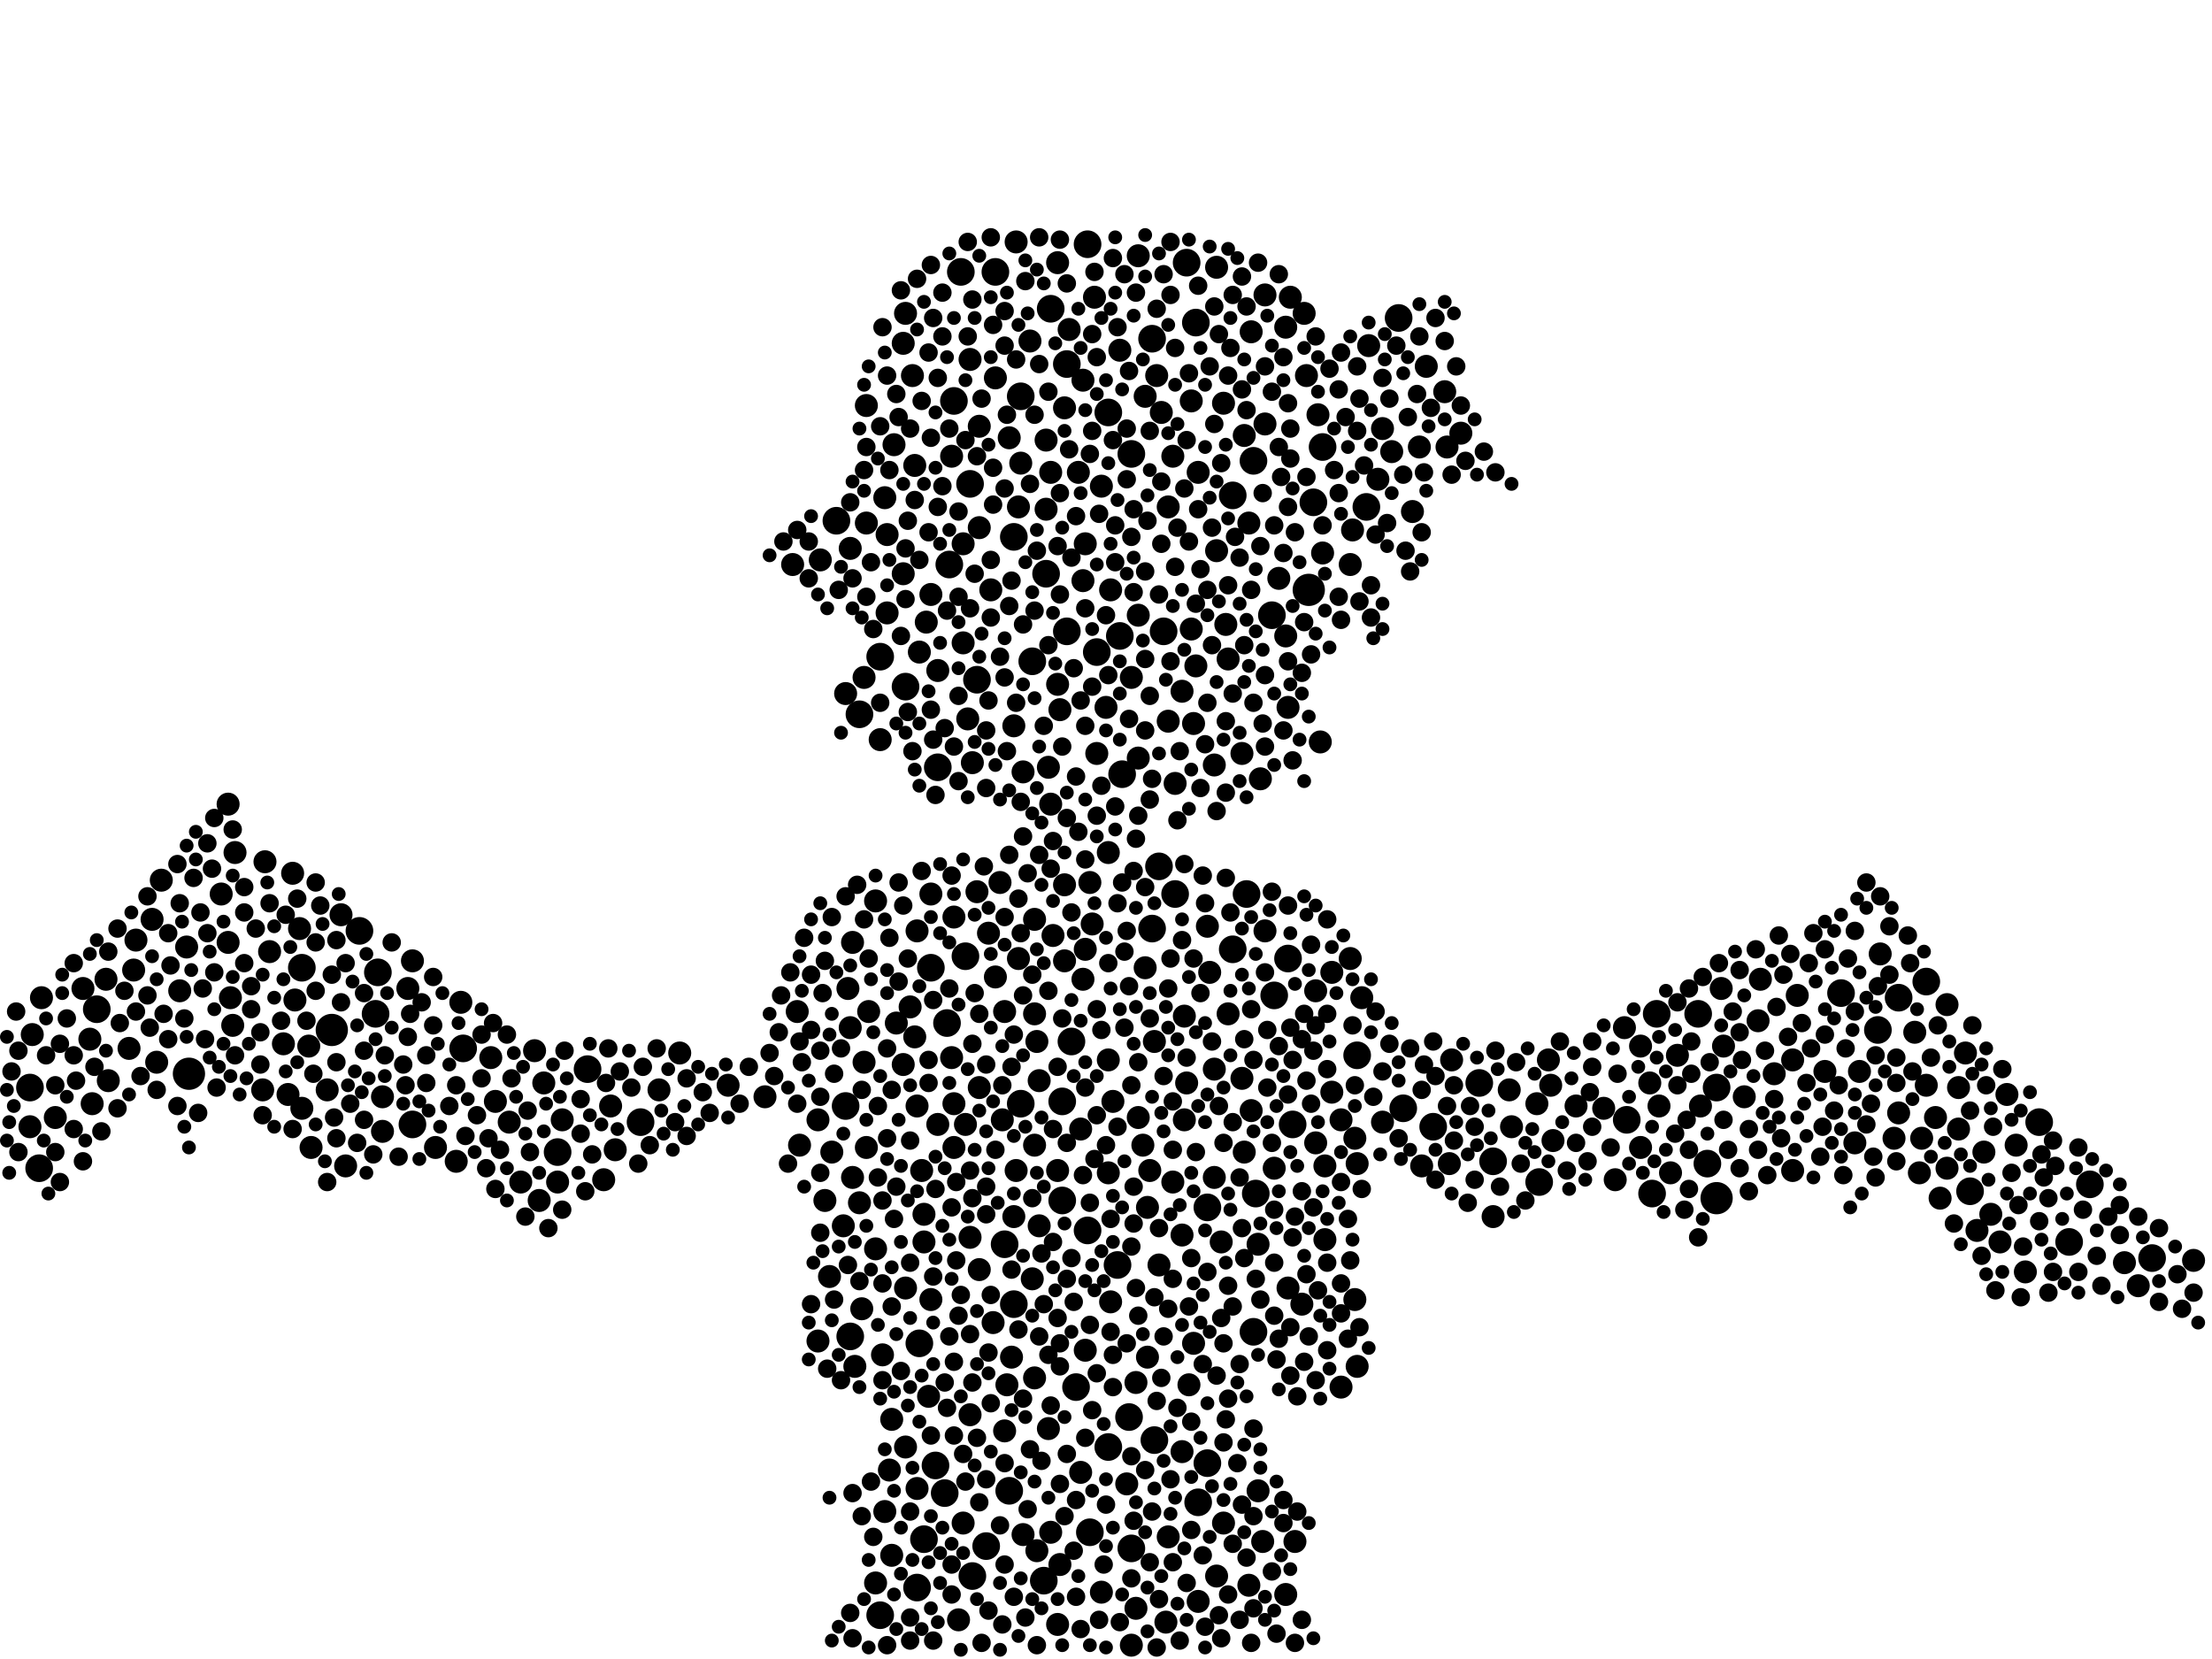 <?xml version="1.0" encoding="utf-8"?>
<svg xmlns="http://www.w3.org/2000/svg"
     xmlns:xlink="http://www.w3.org/1999/xlink" width="1920" height="1440" >

            <defs>
            <style type="text/css"><![CDATA[
circle {stroke: none;}
.c0 {fill: #000000;}
]]></style>
            </defs>
<rect x="0" y="0" width="1920" height="1440" fill="white"/>
<circle cx="288" cy="894" r="14" class="c0"/>
<circle cx="164" cy="932" r="14" class="c0"/>
<circle cx="1136" cy="512" r="14" class="c0"/>
<circle cx="1490" cy="1040" r="14" class="c0"/>
<circle cx="1438" cy="880" r="12" class="c0"/>
<circle cx="1710" cy="1034" r="12" class="c0"/>
<circle cx="1030" cy="228" r="12" class="c0"/>
<circle cx="556" cy="974" r="12" class="c0"/>
<circle cx="1088" cy="1156" r="12" class="c0"/>
<circle cx="1140" cy="436" r="12" class="c0"/>
<circle cx="1672" cy="852" r="12" class="c0"/>
<circle cx="906" cy="1372" r="12" class="c0"/>
<circle cx="798" cy="1166" r="12" class="c0"/>
<circle cx="1296" cy="1008" r="12" class="c0"/>
<circle cx="764" cy="570" r="12" class="c0"/>
<circle cx="930" cy="904" r="12" class="c0"/>
<circle cx="864" cy="236" r="12" class="c0"/>
<circle cx="970" cy="1098" r="12" class="c0"/>
<circle cx="980" cy="1230" r="12" class="c0"/>
<circle cx="974" cy="672" r="12" class="c0"/>
<circle cx="1082" cy="776" r="12" class="c0"/>
<circle cx="828" cy="348" r="12" class="c0"/>
<circle cx="814" cy="666" r="12" class="c0"/>
<circle cx="726" cy="452" r="12" class="c0"/>
<circle cx="1244" cy="978" r="12" class="c0"/>
<circle cx="1010" cy="548" r="12" class="c0"/>
<circle cx="358" cy="976" r="12" class="c0"/>
<circle cx="982" cy="394" r="12" class="c0"/>
<circle cx="1038" cy="280" r="12" class="c0"/>
<circle cx="820" cy="1296" r="12" class="c0"/>
<circle cx="838" cy="830" r="12" class="c0"/>
<circle cx="812" cy="1272" r="12" class="c0"/>
<circle cx="510" cy="928" r="12" class="c0"/>
<circle cx="1118" cy="832" r="12" class="c0"/>
<circle cx="262" cy="840" r="12" class="c0"/>
<circle cx="1002" cy="1250" r="12" class="c0"/>
<circle cx="886" cy="344" r="12" class="c0"/>
<circle cx="842" cy="420" r="12" class="c0"/>
<circle cx="1104" cy="534" r="12" class="c0"/>
<circle cx="1070" cy="824" r="12" class="c0"/>
<circle cx="1006" cy="752" r="12" class="c0"/>
<circle cx="1186" cy="440" r="12" class="c0"/>
<circle cx="880" cy="466" r="12" class="c0"/>
<circle cx="1090" cy="1036" r="12" class="c0"/>
<circle cx="944" cy="1068" r="12" class="c0"/>
<circle cx="764" cy="1402" r="12" class="c0"/>
<circle cx="1214" cy="276" r="12" class="c0"/>
<circle cx="1000" cy="806" r="12" class="c0"/>
<circle cx="1284" cy="940" r="12" class="c0"/>
<circle cx="982" cy="1344" r="12" class="c0"/>
<circle cx="1106" cy="864" r="12" class="c0"/>
<circle cx="1048" cy="1270" r="12" class="c0"/>
<circle cx="962" cy="1256" r="12" class="c0"/>
<circle cx="738" cy="1160" r="12" class="c0"/>
<circle cx="1048" cy="1048" r="12" class="c0"/>
<circle cx="1770" cy="974" r="12" class="c0"/>
<circle cx="1148" cy="388" r="12" class="c0"/>
<circle cx="402" cy="910" r="12" class="c0"/>
<circle cx="824" cy="490" r="12" class="c0"/>
<circle cx="896" cy="574" r="12" class="c0"/>
<circle cx="786" cy="596" r="12" class="c0"/>
<circle cx="1648" cy="866" r="12" class="c0"/>
<circle cx="886" cy="958" r="12" class="c0"/>
<circle cx="944" cy="212" r="12" class="c0"/>
<circle cx="912" cy="268" r="12" class="c0"/>
<circle cx="1088" cy="400" r="12" class="c0"/>
<circle cx="802" cy="1336" r="12" class="c0"/>
<circle cx="1490" cy="944" r="12" class="c0"/>
<circle cx="962" cy="358" r="12" class="c0"/>
<circle cx="734" cy="960" r="12" class="c0"/>
<circle cx="922" cy="956" r="12" class="c0"/>
<circle cx="880" cy="1132" r="12" class="c0"/>
<circle cx="822" cy="888" r="12" class="c0"/>
<circle cx="922" cy="1042" r="12" class="c0"/>
<circle cx="972" cy="552" r="12" class="c0"/>
<circle cx="1814" cy="1028" r="12" class="c0"/>
<circle cx="1482" cy="1010" r="12" class="c0"/>
<circle cx="1434" cy="1036" r="12" class="c0"/>
<circle cx="934" cy="1204" r="12" class="c0"/>
<circle cx="1796" cy="1078" r="12" class="c0"/>
<circle cx="746" cy="620" r="12" class="c0"/>
<circle cx="1020" cy="776" r="12" class="c0"/>
<circle cx="848" cy="590" r="12" class="c0"/>
<circle cx="1474" cy="880" r="12" class="c0"/>
<circle cx="26" cy="944" r="12" class="c0"/>
<circle cx="876" cy="1294" r="12" class="c0"/>
<circle cx="1070" cy="430" r="12" class="c0"/>
<circle cx="312" cy="808" r="12" class="c0"/>
<circle cx="1178" cy="916" r="12" class="c0"/>
<circle cx="908" cy="498" r="12" class="c0"/>
<circle cx="834" cy="236" r="12" class="c0"/>
<circle cx="926" cy="548" r="12" class="c0"/>
<circle cx="926" cy="316" r="12" class="c0"/>
<circle cx="1598" cy="862" r="12" class="c0"/>
<circle cx="1868" cy="1092" r="12" class="c0"/>
<circle cx="1000" cy="294" r="12" class="c0"/>
<circle cx="872" cy="1080" r="12" class="c0"/>
<circle cx="1218" cy="962" r="12" class="c0"/>
<circle cx="946" cy="1330" r="12" class="c0"/>
<circle cx="484" cy="1000" r="12" class="c0"/>
<circle cx="1122" cy="976" r="12" class="c0"/>
<circle cx="34" cy="1014" r="12" class="c0"/>
<circle cx="1336" cy="1026" r="12" class="c0"/>
<circle cx="1040" cy="1304" r="12" class="c0"/>
<circle cx="326" cy="880" r="12" class="c0"/>
<circle cx="328" cy="844" r="12" class="c0"/>
<circle cx="808" cy="840" r="12" class="c0"/>
<circle cx="844" cy="1368" r="12" class="c0"/>
<circle cx="1412" cy="972" r="12" class="c0"/>
<circle cx="856" cy="1342" r="12" class="c0"/>
<circle cx="796" cy="1378" r="12" class="c0"/>
<circle cx="1630" cy="894" r="12" class="c0"/>
<circle cx="84" cy="876" r="12" class="c0"/>
<circle cx="952" cy="566" r="12" class="c0"/>
<circle cx="924" cy="834" r="10" class="c0"/>
<circle cx="1856" cy="1116" r="10" class="c0"/>
<circle cx="1514" cy="952" r="10" class="c0"/>
<circle cx="1176" cy="988" r="10" class="c0"/>
<circle cx="1134" cy="326" r="10" class="c0"/>
<circle cx="720" cy="1108" r="10" class="c0"/>
<circle cx="760" cy="1084" r="10" class="c0"/>
<circle cx="1054" cy="664" r="10" class="c0"/>
<circle cx="940" cy="850" r="10" class="c0"/>
<circle cx="1056" cy="232" r="10" class="c0"/>
<circle cx="354" cy="858" r="10" class="c0"/>
<circle cx="908" cy="382" r="10" class="c0"/>
<circle cx="1456" cy="916" r="10" class="c0"/>
<circle cx="956" cy="422" r="10" class="c0"/>
<circle cx="1026" cy="1260" r="10" class="c0"/>
<circle cx="986" cy="1396" r="10" class="c0"/>
<circle cx="814" cy="582" r="10" class="c0"/>
<circle cx="790" cy="874" r="10" class="c0"/>
<circle cx="868" cy="766" r="10" class="c0"/>
<circle cx="1496" cy="908" r="10" class="c0"/>
<circle cx="882" cy="210" r="10" class="c0"/>
<circle cx="1086" cy="964" r="10" class="c0"/>
<circle cx="740" cy="818" r="10" class="c0"/>
<circle cx="246" cy="906" r="10" class="c0"/>
<circle cx="1680" cy="970" r="10" class="c0"/>
<circle cx="572" cy="946" r="10" class="c0"/>
<circle cx="864" cy="848" r="10" class="c0"/>
<circle cx="1080" cy="1000" r="10" class="c0"/>
<circle cx="802" cy="1078" r="10" class="c0"/>
<circle cx="786" cy="272" r="10" class="c0"/>
<circle cx="1106" cy="1014" r="10" class="c0"/>
<circle cx="942" cy="472" r="10" class="c0"/>
<circle cx="942" cy="1172" r="10" class="c0"/>
<circle cx="814" cy="976" r="10" class="c0"/>
<circle cx="918" cy="594" r="10" class="c0"/>
<circle cx="1232" cy="388" r="10" class="c0"/>
<circle cx="770" cy="532" r="10" class="c0"/>
<circle cx="472" cy="940" r="10" class="c0"/>
<circle cx="938" cy="980" r="10" class="c0"/>
<circle cx="1040" cy="410" r="10" class="c0"/>
<circle cx="842" cy="1228" r="10" class="c0"/>
<circle cx="994" cy="840" r="10" class="c0"/>
<circle cx="1150" cy="1076" r="10" class="c0"/>
<circle cx="80" cy="958" r="10" class="c0"/>
<circle cx="988" cy="534" r="10" class="c0"/>
<circle cx="442" cy="974" r="10" class="c0"/>
<circle cx="1700" cy="980" r="10" class="c0"/>
<circle cx="962" cy="920" r="10" class="c0"/>
<circle cx="358" cy="834" r="10" class="c0"/>
<circle cx="1018" cy="1026" r="10" class="c0"/>
<circle cx="36" cy="866" r="10" class="c0"/>
<circle cx="1066" cy="880" r="10" class="c0"/>
<circle cx="1148" cy="480" r="10" class="c0"/>
<circle cx="1038" cy="578" r="10" class="c0"/>
<circle cx="784" cy="924" r="10" class="c0"/>
<circle cx="1260" cy="920" r="10" class="c0"/>
<circle cx="1334" cy="958" r="10" class="c0"/>
<circle cx="1296" cy="1056" r="10" class="c0"/>
<circle cx="632" cy="942" r="10" class="c0"/>
<circle cx="738" cy="476" r="10" class="c0"/>
<circle cx="1424" cy="996" r="10" class="c0"/>
<circle cx="918" cy="1410" r="10" class="c0"/>
<circle cx="332" cy="982" r="10" class="c0"/>
<circle cx="1174" cy="460" r="10" class="c0"/>
<circle cx="200" cy="866" r="10" class="c0"/>
<circle cx="1002" cy="904" r="10" class="c0"/>
<circle cx="808" cy="516" r="10" class="c0"/>
<circle cx="1078" cy="654" r="10" class="c0"/>
<circle cx="1200" cy="974" r="10" class="c0"/>
<circle cx="738" cy="892" r="10" class="c0"/>
<circle cx="940" cy="504" r="10" class="c0"/>
<circle cx="840" cy="624" r="10" class="c0"/>
<circle cx="996" cy="1178" r="10" class="c0"/>
<circle cx="918" cy="228" r="10" class="c0"/>
<circle cx="112" cy="910" r="10" class="c0"/>
<circle cx="1056" cy="478" r="10" class="c0"/>
<circle cx="1736" cy="1078" r="10" class="c0"/>
<circle cx="1092" cy="1294" r="10" class="c0"/>
<circle cx="850" cy="944" r="10" class="c0"/>
<circle cx="1610" cy="992" r="10" class="c0"/>
<circle cx="942" cy="824" r="10" class="c0"/>
<circle cx="300" cy="1012" r="10" class="c0"/>
<circle cx="1110" cy="502" r="10" class="c0"/>
<circle cx="764" cy="642" r="10" class="c0"/>
<circle cx="1064" cy="542" r="10" class="c0"/>
<circle cx="908" cy="442" r="10" class="c0"/>
<circle cx="1078" cy="936" r="10" class="c0"/>
<circle cx="692" cy="878" r="10" class="c0"/>
<circle cx="898" cy="880" r="10" class="c0"/>
<circle cx="1034" cy="348" r="10" class="c0"/>
<circle cx="808" cy="776" r="10" class="c0"/>
<circle cx="1256" cy="388" r="10" class="c0"/>
<circle cx="1178" cy="1010" r="10" class="c0"/>
<circle cx="1086" cy="288" r="10" class="c0"/>
<circle cx="888" cy="1332" r="10" class="c0"/>
<circle cx="800" cy="1016" r="10" class="c0"/>
<circle cx="1750" cy="994" r="10" class="c0"/>
<circle cx="796" cy="808" r="10" class="c0"/>
<circle cx="870" cy="972" r="10" class="c0"/>
<circle cx="948" cy="802" r="10" class="c0"/>
<circle cx="872" cy="878" r="10" class="c0"/>
<circle cx="982" cy="1428" r="10" class="c0"/>
<circle cx="332" cy="952" r="10" class="c0"/>
<circle cx="722" cy="1000" r="10" class="c0"/>
<circle cx="778" cy="888" r="10" class="c0"/>
<circle cx="766" cy="1176" r="10" class="c0"/>
<circle cx="964" cy="512" r="10" class="c0"/>
<circle cx="888" cy="670" r="10" class="c0"/>
<circle cx="836" cy="1322" r="10" class="c0"/>
<circle cx="1014" cy="626" r="10" class="c0"/>
<circle cx="900" cy="904" r="10" class="c0"/>
<circle cx="986" cy="1200" r="10" class="c0"/>
<circle cx="1690" cy="1014" r="10" class="c0"/>
<circle cx="1312" cy="978" r="10" class="c0"/>
<circle cx="880" cy="1056" r="10" class="c0"/>
<circle cx="842" cy="1074" r="10" class="c0"/>
<circle cx="1146" cy="644" r="10" class="c0"/>
<circle cx="92" cy="850" r="10" class="c0"/>
<circle cx="804" cy="540" r="10" class="c0"/>
<circle cx="156" cy="860" r="10" class="c0"/>
<circle cx="752" cy="454" r="10" class="c0"/>
<circle cx="94" cy="938" r="10" class="c0"/>
<circle cx="898" cy="994" r="10" class="c0"/>
<circle cx="1424" cy="908" r="10" class="c0"/>
<circle cx="826" cy="918" r="10" class="c0"/>
<circle cx="978" cy="1288" r="10" class="c0"/>
<circle cx="1156" cy="844" r="10" class="c0"/>
<circle cx="250" cy="950" r="10" class="c0"/>
<circle cx="910" cy="666" r="10" class="c0"/>
<circle cx="884" cy="440" r="10" class="c0"/>
<circle cx="1156" cy="948" r="10" class="c0"/>
<circle cx="1050" cy="844" r="10" class="c0"/>
<circle cx="1030" cy="940" r="10" class="c0"/>
<circle cx="1632" cy="828" r="10" class="c0"/>
<circle cx="796" cy="960" r="10" class="c0"/>
<circle cx="962" cy="740" r="10" class="c0"/>
<circle cx="994" cy="344" r="10" class="c0"/>
<circle cx="996" cy="1048" r="10" class="c0"/>
<circle cx="1528" cy="850" r="10" class="c0"/>
<circle cx="836" cy="558" r="10" class="c0"/>
<circle cx="774" cy="1232" r="10" class="c0"/>
<circle cx="1060" cy="1078" r="10" class="c0"/>
<circle cx="784" cy="498" r="10" class="c0"/>
<circle cx="894" cy="296" r="10" class="c0"/>
<circle cx="734" cy="602" r="10" class="c0"/>
<circle cx="430" cy="956" r="10" class="c0"/>
<circle cx="202" cy="890" r="10" class="c0"/>
<circle cx="1556" cy="920" r="10" class="c0"/>
<circle cx="1182" cy="866" r="10" class="c0"/>
<circle cx="688" cy="490" r="10" class="c0"/>
<circle cx="786" cy="1118" r="10" class="c0"/>
<circle cx="898" cy="798" r="10" class="c0"/>
<circle cx="230" cy="748" r="10" class="c0"/>
<circle cx="754" cy="878" r="10" class="c0"/>
<circle cx="1706" cy="914" r="10" class="c0"/>
<circle cx="1014" cy="440" r="10" class="c0"/>
<circle cx="118" cy="816" r="10" class="c0"/>
<circle cx="1014" cy="1334" r="10" class="c0"/>
<circle cx="1150" cy="1012" r="10" class="c0"/>
<circle cx="770" cy="464" r="10" class="c0"/>
<circle cx="966" cy="956" r="10" class="c0"/>
<circle cx="378" cy="996" r="10" class="c0"/>
<circle cx="524" cy="1024" r="10" class="c0"/>
<circle cx="116" cy="842" r="10" class="c0"/>
<circle cx="1034" cy="546" r="10" class="c0"/>
<circle cx="1402" cy="1024" r="10" class="c0"/>
<circle cx="1648" cy="966" r="10" class="c0"/>
<circle cx="1172" cy="490" r="10" class="c0"/>
<circle cx="946" cy="766" r="10" class="c0"/>
<circle cx="162" cy="822" r="10" class="c0"/>
<circle cx="1526" cy="886" r="10" class="c0"/>
<circle cx="1584" cy="930" r="10" class="c0"/>
<circle cx="1006" cy="1098" r="10" class="c0"/>
<circle cx="1118" cy="1118" r="10" class="c0"/>
<circle cx="534" cy="998" r="10" class="c0"/>
<circle cx="746" cy="1044" r="10" class="c0"/>
<circle cx="468" cy="1042" r="10" class="c0"/>
<circle cx="1040" cy="1390" r="10" class="c0"/>
<circle cx="1054" cy="928" r="10" class="c0"/>
<circle cx="772" cy="1276" r="10" class="c0"/>
<circle cx="896" cy="1110" r="10" class="c0"/>
<circle cx="1084" cy="1376" r="10" class="c0"/>
<circle cx="924" cy="354" r="10" class="c0"/>
<circle cx="876" cy="380" r="10" class="c0"/>
<circle cx="262" cy="962" r="10" class="c0"/>
<circle cx="920" cy="616" r="10" class="c0"/>
<circle cx="1032" cy="1202" r="10" class="c0"/>
<circle cx="858" cy="810" r="10" class="c0"/>
<circle cx="884" cy="832" r="10" class="c0"/>
<circle cx="1172" cy="832" r="10" class="c0"/>
<circle cx="1644" cy="988" r="10" class="c0"/>
<circle cx="1208" cy="392" r="10" class="c0"/>
<circle cx="1164" cy="972" r="10" class="c0"/>
<circle cx="1700" cy="944" r="10" class="c0"/>
<circle cx="256" cy="868" r="10" class="c0"/>
<circle cx="1036" cy="628" r="10" class="c0"/>
<circle cx="464" cy="912" r="10" class="c0"/>
<circle cx="1176" cy="1128" r="10" class="c0"/>
<circle cx="710" cy="972" r="10" class="c0"/>
<circle cx="828" cy="796" r="10" class="c0"/>
<circle cx="1098" cy="256" r="10" class="c0"/>
<circle cx="786" cy="1256" r="10" class="c0"/>
<circle cx="590" cy="914" r="10" class="c0"/>
<circle cx="1096" cy="1338" r="10" class="c0"/>
<circle cx="710" cy="1164" r="10" class="c0"/>
<circle cx="260" cy="806" r="10" class="c0"/>
<circle cx="1098" cy="808" r="10" class="c0"/>
<circle cx="1196" cy="416" r="10" class="c0"/>
<circle cx="1116" cy="552" r="10" class="c0"/>
<circle cx="950" cy="258" r="10" class="c0"/>
<circle cx="1716" cy="1068" r="10" class="c0"/>
<circle cx="1028" cy="882" r="10" class="c0"/>
<circle cx="1348" cy="990" r="10" class="c0"/>
<circle cx="862" cy="1148" r="10" class="c0"/>
<circle cx="972" cy="304" r="10" class="c0"/>
<circle cx="48" cy="970" r="10" class="c0"/>
<circle cx="956" cy="1382" r="10" class="c0"/>
<circle cx="752" cy="352" r="10" class="c0"/>
<circle cx="1672" cy="942" r="10" class="c0"/>
<circle cx="776" cy="386" r="10" class="c0"/>
<circle cx="740" cy="1022" r="10" class="c0"/>
<circle cx="1048" cy="804" r="10" class="c0"/>
<circle cx="988" cy="658" r="10" class="c0"/>
<circle cx="750" cy="922" r="10" class="c0"/>
<circle cx="850" cy="370" r="10" class="c0"/>
<circle cx="234" cy="826" r="10" class="c0"/>
<circle cx="1238" cy="318" r="10" class="c0"/>
<circle cx="1080" cy="378" r="10" class="c0"/>
<circle cx="1742" cy="950" r="10" class="c0"/>
<circle cx="136" cy="922" r="10" class="c0"/>
<circle cx="1132" cy="272" r="10" class="c0"/>
<circle cx="1142" cy="860" r="10" class="c0"/>
<circle cx="396" cy="1008" r="10" class="c0"/>
<circle cx="1116" cy="1384" r="10" class="c0"/>
<circle cx="1392" cy="962" r="10" class="c0"/>
<circle cx="1254" cy="340" r="10" class="c0"/>
<circle cx="1008" cy="358" r="10" class="c0"/>
<circle cx="1056" cy="1368" r="10" class="c0"/>
<circle cx="28" cy="898" r="10" class="c0"/>
<circle cx="920" cy="1358" r="10" class="c0"/>
<circle cx="1020" cy="680" r="10" class="c0"/>
<circle cx="794" cy="404" r="10" class="c0"/>
<circle cx="1124" cy="1338" r="10" class="c0"/>
<circle cx="960" cy="614" r="10" class="c0"/>
<circle cx="924" cy="768" r="10" class="c0"/>
<circle cx="1018" cy="396" r="10" class="c0"/>
<circle cx="902" cy="1064" r="10" class="c0"/>
<circle cx="1258" cy="1010" r="10" class="c0"/>
<circle cx="832" cy="1406" r="10" class="c0"/>
<circle cx="1410" cy="892" r="10" class="c0"/>
<circle cx="26" cy="978" r="10" class="c0"/>
<circle cx="1440" cy="960" r="10" class="c0"/>
<circle cx="912" cy="1330" r="10" class="c0"/>
<circle cx="850" cy="458" r="10" class="c0"/>
<circle cx="268" cy="908" r="10" class="c0"/>
<circle cx="1200" cy="372" r="10" class="c0"/>
<circle cx="1844" cy="1096" r="10" class="c0"/>
<circle cx="140" cy="764" r="10" class="c0"/>
<circle cx="874" cy="1202" r="10" class="c0"/>
<circle cx="910" cy="1240" r="10" class="c0"/>
<circle cx="1118" cy="614" r="10" class="c0"/>
<circle cx="204" cy="740" r="10" class="c0"/>
<circle cx="964" cy="1130" r="10" class="c0"/>
<circle cx="1560" cy="864" r="10" class="c0"/>
<circle cx="898" cy="1196" r="10" class="c0"/>
<circle cx="270" cy="996" r="10" class="c0"/>
<circle cx="1066" cy="572" r="10" class="c0"/>
<circle cx="1084" cy="454" r="10" class="c0"/>
<circle cx="860" cy="512" r="10" class="c0"/>
<circle cx="848" cy="774" r="10" class="c0"/>
<circle cx="808" cy="1128" r="10" class="c0"/>
<circle cx="198" cy="818" r="10" class="c0"/>
<circle cx="760" cy="782" r="10" class="c0"/>
<circle cx="988" cy="970" r="10" class="c0"/>
<circle cx="1904" cy="1094" r="10" class="c0"/>
<circle cx="900" cy="1346" r="10" class="c0"/>
<circle cx="694" cy="994" r="10" class="c0"/>
<circle cx="296" cy="794" r="10" class="c0"/>
<circle cx="1668" cy="988" r="10" class="c0"/>
<circle cx="760" cy="1374" r="10" class="c0"/>
<circle cx="864" cy="328" r="10" class="c0"/>
<circle cx="1092" cy="1080" r="10" class="c0"/>
<circle cx="792" cy="326" r="10" class="c0"/>
<circle cx="1026" cy="1072" r="10" class="c0"/>
<circle cx="880" cy="630" r="10" class="c0"/>
<circle cx="78" cy="902" r="10" class="c0"/>
<circle cx="1004" cy="326" r="10" class="c0"/>
<circle cx="1012" cy="1408" r="10" class="c0"/>
<circle cx="748" cy="1136" r="10" class="c0"/>
<circle cx="798" cy="566" r="10" class="c0"/>
<circle cx="1094" cy="676" r="10" class="c0"/>
<circle cx="1098" cy="368" r="10" class="c0"/>
<circle cx="918" cy="1016" r="10" class="c0"/>
<circle cx="774" cy="1350" r="10" class="c0"/>
<circle cx="838" cy="976" r="10" class="c0"/>
<circle cx="928" cy="286" r="10" class="c0"/>
<circle cx="902" cy="938" r="10" class="c0"/>
<circle cx="1494" cy="858" r="10" class="c0"/>
<circle cx="712" cy="486" r="10" class="c0"/>
<circle cx="1028" cy="972" r="10" class="c0"/>
<circle cx="1690" cy="872" r="10" class="c0"/>
<circle cx="1036" cy="1166" r="10" class="c0"/>
<circle cx="1722" cy="1000" r="10" class="c0"/>
<circle cx="1268" cy="376" r="10" class="c0"/>
<circle cx="254" cy="758" r="10" class="c0"/>
<circle cx="842" cy="312" r="10" class="c0"/>
<circle cx="1226" cy="444" r="10" class="c0"/>
<circle cx="882" cy="1016" r="10" class="c0"/>
<circle cx="750" cy="588" r="10" class="c0"/>
<circle cx="872" cy="1242" r="10" class="c0"/>
<circle cx="768" cy="432" r="10" class="c0"/>
<circle cx="1310" cy="946" r="10" class="c0"/>
<circle cx="992" cy="994" r="10" class="c0"/>
<circle cx="886" cy="402" r="10" class="c0"/>
<circle cx="452" cy="1026" r="10" class="c0"/>
<circle cx="736" cy="858" r="10" class="c0"/>
<circle cx="228" cy="946" r="10" class="c0"/>
<circle cx="1142" cy="992" r="10" class="c0"/>
<circle cx="1476" cy="960" r="10" class="c0"/>
<circle cx="826" cy="396" r="10" class="c0"/>
<circle cx="1346" cy="942" r="10" class="c0"/>
<circle cx="1432" cy="940" r="10" class="c0"/>
<circle cx="850" cy="1102" r="10" class="c0"/>
<circle cx="940" cy="330" r="10" class="c0"/>
<circle cx="914" cy="812" r="10" class="c0"/>
<circle cx="1144" cy="360" r="10" class="c0"/>
<circle cx="742" cy="1186" r="10" class="c0"/>
<circle cx="664" cy="952" r="10" class="c0"/>
<circle cx="828" cy="958" r="10" class="c0"/>
<circle cx="1062" cy="1322" r="10" class="c0"/>
<circle cx="530" cy="960" r="10" class="c0"/>
<circle cx="1556" cy="1016" r="10" class="c0"/>
<circle cx="1188" cy="300" r="10" class="c0"/>
<circle cx="400" cy="870" r="10" class="c0"/>
<circle cx="844" cy="662" r="10" class="c0"/>
<circle cx="1164" cy="1204" r="10" class="c0"/>
<circle cx="1120" cy="258" r="10" class="c0"/>
<circle cx="1666" cy="1018" r="10" class="c0"/>
<circle cx="1062" cy="350" r="10" class="c0"/>
<circle cx="1130" cy="1132" r="10" class="c0"/>
<circle cx="982" cy="588" r="10" class="c0"/>
<circle cx="132" cy="798" r="10" class="c0"/>
<circle cx="962" cy="1018" r="10" class="c0"/>
<circle cx="768" cy="1312" r="10" class="c0"/>
<circle cx="1758" cy="1104" r="10" class="c0"/>
<circle cx="1540" cy="932" r="10" class="c0"/>
<circle cx="1662" cy="896" r="10" class="c0"/>
<circle cx="806" cy="1212" r="10" class="c0"/>
<circle cx="1026" cy="600" r="10" class="c0"/>
<circle cx="802" cy="1054" r="10" class="c0"/>
<circle cx="912" cy="410" r="10" class="c0"/>
<circle cx="912" cy="698" r="10" class="c0"/>
<circle cx="484" cy="1026" r="10" class="c0"/>
<circle cx="1684" cy="1040" r="10" class="c0"/>
<circle cx="828" cy="996" r="10" class="c0"/>
<circle cx="192" cy="776" r="10" class="c0"/>
<circle cx="936" cy="410" r="10" class="c0"/>
<circle cx="938" cy="1278" r="10" class="c0"/>
<circle cx="1368" cy="960" r="10" class="c0"/>
<circle cx="426" cy="918" r="10" class="c0"/>
<circle cx="998" cy="1016" r="10" class="c0"/>
<circle cx="72" cy="858" r="10" class="c0"/>
<circle cx="716" cy="1042" r="10" class="c0"/>
<circle cx="836" cy="472" r="10" class="c0"/>
<circle cx="284" cy="946" r="10" class="c0"/>
<circle cx="952" cy="654" r="10" class="c0"/>
<circle cx="796" cy="1292" r="10" class="c0"/>
<circle cx="1054" cy="1022" r="10" class="c0"/>
<circle cx="1234" cy="1012" r="10" class="c0"/>
<circle cx="488" cy="972" r="10" class="c0"/>
<circle cx="732" cy="1064" r="10" class="c0"/>
<circle cx="1178" cy="1186" r="10" class="c0"/>
<circle cx="784" cy="298" r="10" class="c0"/>
<circle cx="1116" cy="284" r="10" class="c0"/>
<circle cx="1728" cy="1054" r="10" class="c0"/>
<circle cx="1344" cy="920" r="10" class="c0"/>
<circle cx="794" cy="900" r="10" class="c0"/>
<circle cx="198" cy="698" r="10" class="c0"/>
<circle cx="752" cy="996" r="10" class="c0"/>
<circle cx="878" cy="1178" r="10" class="c0"/>
<circle cx="1450" cy="1018" r="10" class="c0"/>
<circle cx="988" cy="222" r="10" class="c0"/>
<circle cx="1614" cy="930" r="10" class="c0"/>
<circle cx="718" cy="1188" r="8" class="c0"/>
<circle cx="702" cy="470" r="8" class="c0"/>
<circle cx="862" cy="406" r="8" class="c0"/>
<circle cx="872" cy="270" r="8" class="c0"/>
<circle cx="1064" cy="1232" r="8" class="c0"/>
<circle cx="736" cy="1098" r="8" class="c0"/>
<circle cx="692" cy="958" r="8" class="c0"/>
<circle cx="704" cy="846" r="8" class="c0"/>
<circle cx="1194" cy="464" r="8" class="c0"/>
<circle cx="586" cy="974" r="8" class="c0"/>
<circle cx="882" cy="312" r="8" class="c0"/>
<circle cx="668" cy="914" r="8" class="c0"/>
<circle cx="1770" cy="1060" r="8" class="c0"/>
<circle cx="826" cy="1384" r="8" class="c0"/>
<circle cx="1582" cy="978" r="8" class="c0"/>
<circle cx="1138" cy="820" r="8" class="c0"/>
<circle cx="204" cy="916" r="8" class="c0"/>
<circle cx="980" cy="322" r="8" class="c0"/>
<circle cx="750" cy="408" r="8" class="c0"/>
<circle cx="1746" cy="1018" r="8" class="c0"/>
<circle cx="1604" cy="832" r="8" class="c0"/>
<circle cx="1074" cy="1270" r="8" class="c0"/>
<circle cx="1048" cy="1104" r="8" class="c0"/>
<circle cx="1114" cy="634" r="8" class="c0"/>
<circle cx="1014" cy="1136" r="8" class="c0"/>
<circle cx="596" cy="936" r="8" class="c0"/>
<circle cx="974" cy="766" r="8" class="c0"/>
<circle cx="976" cy="892" r="8" class="c0"/>
<circle cx="1214" cy="988" r="8" class="c0"/>
<circle cx="1018" cy="1356" r="8" class="c0"/>
<circle cx="808" cy="616" r="8" class="c0"/>
<circle cx="1068" cy="792" r="8" class="c0"/>
<circle cx="1778" cy="1122" r="8" class="c0"/>
<circle cx="830" cy="1094" r="8" class="c0"/>
<circle cx="390" cy="960" r="8" class="c0"/>
<circle cx="788" cy="832" r="8" class="c0"/>
<circle cx="1180" cy="1152" r="8" class="c0"/>
<circle cx="1570" cy="836" r="8" class="c0"/>
<circle cx="370" cy="916" r="8" class="c0"/>
<circle cx="1610" cy="808" r="8" class="c0"/>
<circle cx="874" cy="652" r="8" class="c0"/>
<circle cx="758" cy="546" r="8" class="c0"/>
<circle cx="1036" cy="832" r="8" class="c0"/>
<circle cx="844" cy="1200" r="8" class="c0"/>
<circle cx="1098" cy="586" r="8" class="c0"/>
<circle cx="750" cy="798" r="8" class="c0"/>
<circle cx="180" cy="732" r="8" class="c0"/>
<circle cx="986" cy="254" r="8" class="c0"/>
<circle cx="900" cy="1428" r="8" class="c0"/>
<circle cx="1524" cy="824" r="8" class="c0"/>
<circle cx="300" cy="836" r="8" class="c0"/>
<circle cx="894" cy="420" r="8" class="c0"/>
<circle cx="948" cy="374" r="8" class="c0"/>
<circle cx="1042" cy="494" r="8" class="c0"/>
<circle cx="864" cy="998" r="8" class="c0"/>
<circle cx="1064" cy="626" r="8" class="c0"/>
<circle cx="1302" cy="1030" r="8" class="c0"/>
<circle cx="1164" cy="538" r="8" class="c0"/>
<circle cx="962" cy="836" r="8" class="c0"/>
<circle cx="856" cy="1030" r="8" class="c0"/>
<circle cx="848" cy="396" r="8" class="c0"/>
<circle cx="1082" cy="266" r="8" class="c0"/>
<circle cx="1034" cy="1234" r="8" class="c0"/>
<circle cx="1124" cy="1426" r="8" class="c0"/>
<circle cx="1180" cy="346" r="8" class="c0"/>
<circle cx="1106" cy="1050" r="8" class="c0"/>
<circle cx="1682" cy="890" r="8" class="c0"/>
<circle cx="424" cy="988" r="8" class="c0"/>
<circle cx="1004" cy="1216" r="8" class="c0"/>
<circle cx="1018" cy="998" r="8" class="c0"/>
<circle cx="938" cy="608" r="8" class="c0"/>
<circle cx="186" cy="844" r="8" class="c0"/>
<circle cx="886" cy="696" r="8" class="c0"/>
<circle cx="310" cy="992" r="8" class="c0"/>
<circle cx="1096" cy="428" r="8" class="c0"/>
<circle cx="278" cy="786" r="8" class="c0"/>
<circle cx="1124" cy="462" r="8" class="c0"/>
<circle cx="1782" cy="990" r="8" class="c0"/>
<circle cx="1192" cy="952" r="8" class="c0"/>
<circle cx="1236" cy="410" r="8" class="c0"/>
<circle cx="48" cy="1000" r="8" class="c0"/>
<circle cx="1382" cy="926" r="8" class="c0"/>
<circle cx="414" cy="968" r="8" class="c0"/>
<circle cx="1126" cy="1312" r="8" class="c0"/>
<circle cx="1142" cy="890" r="8" class="c0"/>
<circle cx="1808" cy="1050" r="8" class="c0"/>
<circle cx="1132" cy="1182" r="8" class="c0"/>
<circle cx="1070" cy="602" r="8" class="c0"/>
<circle cx="966" cy="1176" r="8" class="c0"/>
<circle cx="790" cy="990" r="8" class="c0"/>
<circle cx="1552" cy="900" r="8" class="c0"/>
<circle cx="938" cy="1414" r="8" class="c0"/>
<circle cx="926" cy="1110" r="8" class="c0"/>
<circle cx="920" cy="1288" r="8" class="c0"/>
<circle cx="856" cy="924" r="8" class="c0"/>
<circle cx="888" cy="542" r="8" class="c0"/>
<circle cx="82" cy="926" r="8" class="c0"/>
<circle cx="986" cy="1118" r="8" class="c0"/>
<circle cx="954" cy="1406" r="8" class="c0"/>
<circle cx="978" cy="808" r="8" class="c0"/>
<circle cx="1170" cy="1058" r="8" class="c0"/>
<circle cx="266" cy="886" r="8" class="c0"/>
<circle cx="154" cy="960" r="8" class="c0"/>
<circle cx="146" cy="902" r="8" class="c0"/>
<circle cx="1090" cy="1110" r="8" class="c0"/>
<circle cx="712" cy="912" r="8" class="c0"/>
<circle cx="370" cy="940" r="8" class="c0"/>
<circle cx="672" cy="934" r="8" class="c0"/>
<circle cx="822" cy="530" r="8" class="c0"/>
<circle cx="460" cy="1000" r="8" class="c0"/>
<circle cx="872" cy="1358" r="8" class="c0"/>
<circle cx="780" cy="852" r="8" class="c0"/>
<circle cx="1234" cy="946" r="8" class="c0"/>
<circle cx="870" cy="1410" r="8" class="c0"/>
<circle cx="926" cy="1262" r="8" class="c0"/>
<circle cx="1086" cy="512" r="8" class="c0"/>
<circle cx="1078" cy="338" r="8" class="c0"/>
<circle cx="316" cy="912" r="8" class="c0"/>
<circle cx="1046" cy="1412" r="8" class="c0"/>
<circle cx="1596" cy="942" r="8" class="c0"/>
<circle cx="1044" cy="760" r="8" class="c0"/>
<circle cx="842" cy="1158" r="8" class="c0"/>
<circle cx="752" cy="518" r="8" class="c0"/>
<circle cx="834" cy="1124" r="8" class="c0"/>
<circle cx="818" cy="422" r="8" class="c0"/>
<circle cx="1624" cy="958" r="8" class="c0"/>
<circle cx="728" cy="512" r="8" class="c0"/>
<circle cx="810" cy="1424" r="8" class="c0"/>
<circle cx="1554" cy="828" r="8" class="c0"/>
<circle cx="396" cy="942" r="8" class="c0"/>
<circle cx="1032" cy="1134" r="8" class="c0"/>
<circle cx="1360" cy="1016" r="8" class="c0"/>
<circle cx="1018" cy="1110" r="8" class="c0"/>
<circle cx="1078" cy="1306" r="8" class="c0"/>
<circle cx="1016" cy="256" r="8" class="c0"/>
<circle cx="1382" cy="904" r="8" class="c0"/>
<circle cx="1080" cy="902" r="8" class="c0"/>
<circle cx="740" cy="1296" r="8" class="c0"/>
<circle cx="740" cy="1422" r="8" class="c0"/>
<circle cx="808" cy="380" r="8" class="c0"/>
<circle cx="1060" cy="1144" r="8" class="c0"/>
<circle cx="978" cy="416" r="8" class="c0"/>
<circle cx="1130" cy="1034" r="8" class="c0"/>
<circle cx="168" cy="762" r="8" class="c0"/>
<circle cx="1462" cy="1050" r="8" class="c0"/>
<circle cx="860" cy="486" r="8" class="c0"/>
<circle cx="1584" cy="824" r="8" class="c0"/>
<circle cx="1280" cy="978" r="8" class="c0"/>
<circle cx="970" cy="284" r="8" class="c0"/>
<circle cx="1234" cy="462" r="8" class="c0"/>
<circle cx="868" cy="570" r="8" class="c0"/>
<circle cx="1856" cy="1056" r="8" class="c0"/>
<circle cx="982" cy="1082" r="8" class="c0"/>
<circle cx="860" cy="1124" r="8" class="c0"/>
<circle cx="862" cy="438" r="8" class="c0"/>
<circle cx="1086" cy="876" r="8" class="c0"/>
<circle cx="1114" cy="1322" r="8" class="c0"/>
<circle cx="1026" cy="816" r="8" class="c0"/>
<circle cx="1580" cy="1004" r="8" class="c0"/>
<circle cx="1142" cy="1198" r="8" class="c0"/>
<circle cx="994" cy="634" r="8" class="c0"/>
<circle cx="856" cy="684" r="8" class="c0"/>
<circle cx="968" cy="488" r="8" class="c0"/>
<circle cx="968" cy="456" r="8" class="c0"/>
<circle cx="1164" cy="1026" r="8" class="c0"/>
<circle cx="1824" cy="1116" r="8" class="c0"/>
<circle cx="844" cy="906" r="8" class="c0"/>
<circle cx="1088" cy="1240" r="8" class="c0"/>
<circle cx="744" cy="768" r="8" class="c0"/>
<circle cx="218" cy="876" r="8" class="c0"/>
<circle cx="1162" cy="428" r="8" class="c0"/>
<circle cx="748" cy="946" r="8" class="c0"/>
<circle cx="702" cy="502" r="8" class="c0"/>
<circle cx="1632" cy="778" r="8" class="c0"/>
<circle cx="1534" cy="1020" r="8" class="c0"/>
<circle cx="1068" cy="302" r="8" class="c0"/>
<circle cx="1056" cy="1194" r="8" class="c0"/>
<circle cx="724" cy="1128" r="8" class="c0"/>
<circle cx="980" cy="624" r="8" class="c0"/>
<circle cx="1134" cy="938" r="8" class="c0"/>
<circle cx="1368" cy="992" r="8" class="c0"/>
<circle cx="712" cy="952" r="8" class="c0"/>
<circle cx="1132" cy="880" r="8" class="c0"/>
<circle cx="842" cy="528" r="8" class="c0"/>
<circle cx="888" cy="1214" r="8" class="c0"/>
<circle cx="1060" cy="1422" r="8" class="c0"/>
<circle cx="1066" cy="326" r="8" class="c0"/>
<circle cx="970" cy="784" r="8" class="c0"/>
<circle cx="1242" cy="354" r="8" class="c0"/>
<circle cx="156" cy="784" r="8" class="c0"/>
<circle cx="1008" cy="472" r="8" class="c0"/>
<circle cx="1122" cy="660" r="8" class="c0"/>
<circle cx="350" cy="924" r="8" class="c0"/>
<circle cx="538" cy="930" r="8" class="c0"/>
<circle cx="800" cy="348" r="8" class="c0"/>
<circle cx="1076" cy="1406" r="8" class="c0"/>
<circle cx="212" cy="836" r="8" class="c0"/>
<circle cx="1184" cy="404" r="8" class="c0"/>
<circle cx="984" cy="442" r="8" class="c0"/>
<circle cx="1140" cy="912" r="8" class="c0"/>
<circle cx="1110" cy="908" r="8" class="c0"/>
<circle cx="616" cy="966" r="8" class="c0"/>
<circle cx="352" cy="942" r="8" class="c0"/>
<circle cx="1466" cy="858" r="8" class="c0"/>
<circle cx="1354" cy="904" r="8" class="c0"/>
<circle cx="1568" cy="940" r="8" class="c0"/>
<circle cx="776" cy="1058" r="8" class="c0"/>
<circle cx="1466" cy="1032" r="8" class="c0"/>
<circle cx="948" cy="596" r="8" class="c0"/>
<circle cx="1058" cy="1402" r="8" class="c0"/>
<circle cx="882" cy="610" r="8" class="c0"/>
<circle cx="1052" cy="904" r="8" class="c0"/>
<circle cx="1120" cy="892" r="8" class="c0"/>
<circle cx="1200" cy="930" r="8" class="c0"/>
<circle cx="876" cy="742" r="8" class="c0"/>
<circle cx="836" cy="1262" r="8" class="c0"/>
<circle cx="1732" cy="1120" r="8" class="c0"/>
<circle cx="952" cy="1192" r="8" class="c0"/>
<circle cx="694" cy="904" r="8" class="c0"/>
<circle cx="984" cy="1320" r="8" class="c0"/>
<circle cx="770" cy="326" r="8" class="c0"/>
<circle cx="1190" cy="536" r="8" class="c0"/>
<circle cx="1110" cy="388" r="8" class="c0"/>
<circle cx="178" cy="902" r="8" class="c0"/>
<circle cx="1738" cy="928" r="8" class="c0"/>
<circle cx="876" cy="526" r="8" class="c0"/>
<circle cx="934" cy="448" r="8" class="c0"/>
<circle cx="872" cy="424" r="8" class="c0"/>
<circle cx="892" cy="1310" r="8" class="c0"/>
<circle cx="1020" cy="492" r="8" class="c0"/>
<circle cx="890" cy="244" r="8" class="c0"/>
<circle cx="952" cy="310" r="8" class="c0"/>
<circle cx="334" cy="916" r="8" class="c0"/>
<circle cx="526" cy="940" r="8" class="c0"/>
<circle cx="850" cy="1304" r="8" class="c0"/>
<circle cx="862" cy="282" r="8" class="c0"/>
<circle cx="812" cy="1032" r="8" class="c0"/>
<circle cx="918" cy="474" r="8" class="c0"/>
<circle cx="172" cy="966" r="8" class="c0"/>
<circle cx="784" cy="786" r="8" class="c0"/>
<circle cx="840" cy="292" r="8" class="c0"/>
<circle cx="848" cy="1248" r="8" class="c0"/>
<circle cx="564" cy="994" r="8" class="c0"/>
<circle cx="988" cy="1142" r="8" class="c0"/>
<circle cx="1656" cy="812" r="8" class="c0"/>
<circle cx="934" cy="674" r="8" class="c0"/>
<circle cx="128" cy="864" r="8" class="c0"/>
<circle cx="958" cy="1358" r="8" class="c0"/>
<circle cx="872" cy="796" r="8" class="c0"/>
<circle cx="558" cy="926" r="8" class="c0"/>
<circle cx="910" cy="860" r="8" class="c0"/>
<circle cx="1730" cy="978" r="8" class="c0"/>
<circle cx="1044" cy="1350" r="8" class="c0"/>
<circle cx="806" cy="920" r="8" class="c0"/>
<circle cx="1204" cy="454" r="8" class="c0"/>
<circle cx="458" cy="964" r="8" class="c0"/>
<circle cx="1164" cy="306" r="8" class="c0"/>
<circle cx="950" cy="1006" r="8" class="c0"/>
<circle cx="1016" cy="1284" r="8" class="c0"/>
<circle cx="786" cy="476" r="8" class="c0"/>
<circle cx="1052" cy="560" r="8" class="c0"/>
<circle cx="936" cy="722" r="8" class="c0"/>
<circle cx="1048" cy="512" r="8" class="c0"/>
<circle cx="94" cy="826" r="8" class="c0"/>
<circle cx="1324" cy="1042" r="8" class="c0"/>
<circle cx="1054" cy="266" r="8" class="c0"/>
<circle cx="1724" cy="942" r="8" class="c0"/>
<circle cx="1840" cy="1046" r="8" class="c0"/>
<circle cx="788" cy="618" r="8" class="c0"/>
<circle cx="724" cy="932" r="8" class="c0"/>
<circle cx="946" cy="1044" r="8" class="c0"/>
<circle cx="1610" cy="878" r="8" class="c0"/>
<circle cx="504" cy="984" r="8" class="c0"/>
<circle cx="914" cy="730" r="8" class="c0"/>
<circle cx="1042" cy="684" r="8" class="c0"/>
<circle cx="856" cy="1284" r="8" class="c0"/>
<circle cx="844" cy="1040" r="8" class="c0"/>
<circle cx="226" cy="924" r="8" class="c0"/>
<circle cx="734" cy="778" r="8" class="c0"/>
<circle cx="932" cy="1130" r="8" class="c0"/>
<circle cx="902" cy="1160" r="8" class="c0"/>
<circle cx="188" cy="944" r="8" class="c0"/>
<circle cx="820" cy="1200" r="8" class="c0"/>
<circle cx="780" cy="766" r="8" class="c0"/>
<circle cx="1118" cy="350" r="8" class="c0"/>
<circle cx="806" cy="940" r="8" class="c0"/>
<circle cx="1006" cy="1388" r="8" class="c0"/>
<circle cx="212" cy="792" r="8" class="c0"/>
<circle cx="1224" cy="910" r="8" class="c0"/>
<circle cx="930" cy="1092" r="8" class="c0"/>
<circle cx="1254" cy="296" r="8" class="c0"/>
<circle cx="1098" cy="844" r="8" class="c0"/>
<circle cx="1200" cy="328" r="8" class="c0"/>
<circle cx="1206" cy="906" r="8" class="c0"/>
<circle cx="1152" cy="798" r="8" class="c0"/>
<circle cx="104" cy="888" r="8" class="c0"/>
<circle cx="1178" cy="318" r="8" class="c0"/>
<circle cx="980" cy="856" r="8" class="c0"/>
<circle cx="766" cy="1198" r="8" class="c0"/>
<circle cx="806" cy="462" r="8" class="c0"/>
<circle cx="1088" cy="920" r="8" class="c0"/>
<circle cx="1646" cy="940" r="8" class="c0"/>
<circle cx="234" cy="784" r="8" class="c0"/>
<circle cx="894" cy="1258" r="8" class="c0"/>
<circle cx="1006" cy="516" r="8" class="c0"/>
<circle cx="1504" cy="878" r="8" class="c0"/>
<circle cx="796" cy="242" r="8" class="c0"/>
<circle cx="988" cy="708" r="8" class="c0"/>
<circle cx="1600" cy="1020" r="8" class="c0"/>
<circle cx="1134" cy="414" r="8" class="c0"/>
<circle cx="1078" cy="1066" r="8" class="c0"/>
<circle cx="770" cy="910" r="8" class="c0"/>
<circle cx="1804" cy="1104" r="8" class="c0"/>
<circle cx="1032" cy="324" r="8" class="c0"/>
<circle cx="1232" cy="292" r="8" class="c0"/>
<circle cx="794" cy="434" r="8" class="c0"/>
<circle cx="1164" cy="1140" r="8" class="c0"/>
<circle cx="160" cy="884" r="8" class="c0"/>
<circle cx="832" cy="518" r="8" class="c0"/>
<circle cx="942" cy="630" r="8" class="c0"/>
<circle cx="924" cy="1316" r="8" class="c0"/>
<circle cx="1584" cy="898" r="8" class="c0"/>
<circle cx="818" cy="254" r="8" class="c0"/>
<circle cx="1526" cy="998" r="8" class="c0"/>
<circle cx="884" cy="780" r="8" class="c0"/>
<circle cx="998" cy="604" r="8" class="c0"/>
<circle cx="982" cy="1264" r="8" class="c0"/>
<circle cx="1640" cy="804" r="8" class="c0"/>
<circle cx="58" cy="884" r="8" class="c0"/>
<circle cx="756" cy="488" r="8" class="c0"/>
<circle cx="952" cy="876" r="8" class="c0"/>
<circle cx="1010" cy="238" r="8" class="c0"/>
<circle cx="986" cy="728" r="8" class="c0"/>
<circle cx="1138" cy="958" r="8" class="c0"/>
<circle cx="898" cy="530" r="8" class="c0"/>
<circle cx="40" cy="916" r="8" class="c0"/>
<circle cx="964" cy="1156" r="8" class="c0"/>
<circle cx="782" cy="1190" r="8" class="c0"/>
<circle cx="746" cy="1112" r="8" class="c0"/>
<circle cx="910" cy="340" r="8" class="c0"/>
<circle cx="1088" cy="610" r="8" class="c0"/>
<circle cx="766" cy="1042" r="8" class="c0"/>
<circle cx="902" cy="742" r="8" class="c0"/>
<circle cx="1320" cy="1010" r="8" class="c0"/>
<circle cx="108" cy="860" r="8" class="c0"/>
<circle cx="1174" cy="890" r="8" class="c0"/>
<circle cx="1076" cy="1184" r="8" class="c0"/>
<circle cx="66" cy="938" r="8" class="c0"/>
<circle cx="1144" cy="1120" r="8" class="c0"/>
<circle cx="1060" cy="402" r="8" class="c0"/>
<circle cx="504" cy="954" r="8" class="c0"/>
<circle cx="1646" cy="918" r="8" class="c0"/>
<circle cx="858" cy="1398" r="8" class="c0"/>
<circle cx="1080" cy="560" r="8" class="c0"/>
<circle cx="1280" cy="1024" r="8" class="c0"/>
<circle cx="948" cy="1224" r="8" class="c0"/>
<circle cx="806" cy="306" r="8" class="c0"/>
<circle cx="1398" cy="996" r="8" class="c0"/>
<circle cx="842" cy="1016" r="8" class="c0"/>
<circle cx="984" cy="1030" r="8" class="c0"/>
<circle cx="1118" cy="786" r="8" class="c0"/>
<circle cx="1126" cy="1212" r="8" class="c0"/>
<circle cx="142" cy="880" r="8" class="c0"/>
<circle cx="1142" cy="292" r="8" class="c0"/>
<circle cx="136" cy="946" r="8" class="c0"/>
<circle cx="418" cy="898" r="8" class="c0"/>
<circle cx="964" cy="1058" r="8" class="c0"/>
<circle cx="1092" cy="228" r="8" class="c0"/>
<circle cx="324" cy="1002" r="8" class="c0"/>
<circle cx="998" cy="374" r="8" class="c0"/>
<circle cx="960" cy="1306" r="8" class="c0"/>
<circle cx="832" cy="604" r="8" class="c0"/>
<circle cx="376" cy="890" r="8" class="c0"/>
<circle cx="514" cy="1002" r="8" class="c0"/>
<circle cx="1752" cy="1046" r="8" class="c0"/>
<circle cx="1108" cy="1418" r="8" class="c0"/>
<circle cx="1164" cy="1114" r="8" class="c0"/>
<circle cx="1894" cy="1136" r="8" class="c0"/>
<circle cx="528" cy="910" r="8" class="c0"/>
<circle cx="1564" cy="888" r="8" class="c0"/>
<circle cx="1024" cy="1424" r="8" class="c0"/>
<circle cx="1064" cy="688" r="8" class="c0"/>
<circle cx="860" cy="536" r="8" class="c0"/>
<circle cx="1094" cy="474" r="8" class="c0"/>
<circle cx="846" cy="498" r="8" class="c0"/>
<circle cx="892" cy="758" r="8" class="c0"/>
<circle cx="774" cy="1134" r="8" class="c0"/>
<circle cx="1182" cy="1032" r="8" class="c0"/>
<circle cx="932" cy="1346" r="8" class="c0"/>
<circle cx="1100" cy="944" r="8" class="c0"/>
<circle cx="1272" cy="400" r="8" class="c0"/>
<circle cx="1114" cy="1302" r="8" class="c0"/>
<circle cx="982" cy="466" r="8" class="c0"/>
<circle cx="704" cy="1132" r="8" class="c0"/>
<circle cx="1246" cy="276" r="8" class="c0"/>
<circle cx="738" cy="436" r="8" class="c0"/>
<circle cx="1244" cy="904" r="8" class="c0"/>
<circle cx="1540" cy="954" r="8" class="c0"/>
<circle cx="1030" cy="1374" r="8" class="c0"/>
<circle cx="926" cy="246" r="8" class="c0"/>
<circle cx="1592" cy="964" r="8" class="c0"/>
<circle cx="366" cy="870" r="8" class="c0"/>
<circle cx="772" cy="814" r="8" class="c0"/>
<circle cx="828" cy="1182" r="8" class="c0"/>
<circle cx="810" cy="276" r="8" class="c0"/>
<circle cx="716" cy="834" r="8" class="c0"/>
<circle cx="1230" cy="342" r="8" class="c0"/>
<circle cx="758" cy="1334" r="8" class="c0"/>
<circle cx="1086" cy="1426" r="8" class="c0"/>
<circle cx="1658" cy="836" r="8" class="c0"/>
<circle cx="996" cy="452" r="8" class="c0"/>
<circle cx="1004" cy="268" r="8" class="c0"/>
<circle cx="1064" cy="762" r="8" class="c0"/>
<circle cx="1014" cy="858" r="8" class="c0"/>
<circle cx="1152" cy="1172" r="8" class="c0"/>
<circle cx="778" cy="1030" r="8" class="c0"/>
<circle cx="852" cy="1426" r="8" class="c0"/>
<circle cx="896" cy="846" r="8" class="c0"/>
<circle cx="508" cy="1034" r="8" class="c0"/>
<circle cx="1120" cy="398" r="8" class="c0"/>
<circle cx="1778" cy="1040" r="8" class="c0"/>
<circle cx="292" cy="922" r="8" class="c0"/>
<circle cx="858" cy="1174" r="8" class="c0"/>
<circle cx="1016" cy="574" r="8" class="c0"/>
<circle cx="828" cy="1246" r="8" class="c0"/>
<circle cx="1178" cy="374" r="8" class="c0"/>
<circle cx="1016" cy="832" r="8" class="c0"/>
<circle cx="714" cy="862" r="8" class="c0"/>
<circle cx="880" cy="1386" r="8" class="c0"/>
<circle cx="1382" cy="978" r="8" class="c0"/>
<circle cx="274" cy="860" r="8" class="c0"/>
<circle cx="1484" cy="922" r="8" class="c0"/>
<circle cx="1904" cy="1122" r="8" class="c0"/>
<circle cx="1134" cy="1106" r="8" class="c0"/>
<circle cx="914" cy="1078" r="8" class="c0"/>
<circle cx="1058" cy="960" r="8" class="c0"/>
<circle cx="1720" cy="1090" r="8" class="c0"/>
<circle cx="422" cy="1014" r="8" class="c0"/>
<circle cx="762" cy="960" r="8" class="c0"/>
<circle cx="376" cy="848" r="8" class="c0"/>
<circle cx="770" cy="988" r="8" class="c0"/>
<circle cx="346" cy="1004" r="8" class="c0"/>
<circle cx="1066" cy="1214" r="8" class="c0"/>
<circle cx="1010" cy="934" r="8" class="c0"/>
<circle cx="994" cy="1276" r="8" class="c0"/>
<circle cx="1000" cy="1312" r="8" class="c0"/>
<circle cx="846" cy="862" r="8" class="c0"/>
<circle cx="1022" cy="712" r="8" class="c0"/>
<circle cx="1518" cy="1034" r="8" class="c0"/>
<circle cx="284" cy="1026" r="8" class="c0"/>
<circle cx="490" cy="912" r="8" class="c0"/>
<circle cx="712" cy="1018" r="8" class="c0"/>
<circle cx="790" cy="1404" r="8" class="c0"/>
<circle cx="1246" cy="934" r="8" class="c0"/>
<circle cx="1298" cy="912" r="8" class="c0"/>
<circle cx="952" cy="708" r="8" class="c0"/>
<circle cx="1052" cy="458" r="8" class="c0"/>
<circle cx="878" cy="926" r="8" class="c0"/>
<circle cx="1062" cy="1166" r="8" class="c0"/>
<circle cx="722" cy="796" r="8" class="c0"/>
<circle cx="998" cy="884" r="8" class="c0"/>
<circle cx="922" cy="884" r="8" class="c0"/>
<circle cx="814" cy="328" r="8" class="c0"/>
<circle cx="16" cy="1000" r="8" class="c0"/>
<circle cx="122" cy="934" r="8" class="c0"/>
<circle cx="1220" cy="478" r="8" class="c0"/>
<circle cx="1010" cy="1160" r="8" class="c0"/>
<circle cx="1114" cy="480" r="8" class="c0"/>
<circle cx="1784" cy="1012" r="8" class="c0"/>
<circle cx="854" cy="752" r="8" class="c0"/>
<circle cx="1676" cy="918" r="8" class="c0"/>
<circle cx="910" cy="560" r="8" class="c0"/>
<circle cx="1130" cy="584" r="8" class="c0"/>
<circle cx="1054" cy="368" r="8" class="c0"/>
<circle cx="762" cy="1022" r="8" class="c0"/>
<circle cx="72" cy="1008" r="8" class="c0"/>
<circle cx="1018" cy="956" r="8" class="c0"/>
<circle cx="650" cy="926" r="8" class="c0"/>
<circle cx="1148" cy="456" r="8" class="c0"/>
<circle cx="1378" cy="1008" r="8" class="c0"/>
<circle cx="356" cy="880" r="8" class="c0"/>
<circle cx="878" cy="1102" r="8" class="c0"/>
<circle cx="918" cy="926" r="8" class="c0"/>
<circle cx="826" cy="1048" r="8" class="c0"/>
<circle cx="1456" cy="870" r="8" class="c0"/>
<circle cx="838" cy="1286" r="8" class="c0"/>
<circle cx="934" cy="1302" r="8" class="c0"/>
<circle cx="1256" cy="960" r="8" class="c0"/>
<circle cx="476" cy="1066" r="8" class="c0"/>
<circle cx="872" cy="588" r="8" class="c0"/>
<circle cx="1022" cy="458" r="8" class="c0"/>
<circle cx="932" cy="580" r="8" class="c0"/>
<circle cx="64" cy="836" r="8" class="c0"/>
<circle cx="1098" cy="318" r="8" class="c0"/>
<circle cx="772" cy="408" r="8" class="c0"/>
<circle cx="840" cy="210" r="8" class="c0"/>
<circle cx="1118" cy="950" r="8" class="c0"/>
<circle cx="1496" cy="972" r="8" class="c0"/>
<circle cx="1120" cy="1152" r="8" class="c0"/>
<circle cx="914" cy="980" r="8" class="c0"/>
<circle cx="888" cy="864" r="8" class="c0"/>
<circle cx="1132" cy="540" r="8" class="c0"/>
<circle cx="1082" cy="1352" r="8" class="c0"/>
<circle cx="1890" cy="1106" r="8" class="c0"/>
<circle cx="740" cy="502" r="8" class="c0"/>
<circle cx="202" cy="720" r="8" class="c0"/>
<circle cx="818" cy="292" r="8" class="c0"/>
<circle cx="1040" cy="442" r="8" class="c0"/>
<circle cx="912" cy="1220" r="8" class="c0"/>
<circle cx="954" cy="446" r="8" class="c0"/>
<circle cx="1548" cy="846" r="8" class="c0"/>
<circle cx="766" cy="1114" r="8" class="c0"/>
<circle cx="222" cy="806" r="8" class="c0"/>
<circle cx="942" cy="746" r="8" class="c0"/>
<circle cx="1626" cy="1004" r="8" class="c0"/>
<circle cx="1154" cy="320" r="8" class="c0"/>
<circle cx="850" cy="880" r="8" class="c0"/>
<circle cx="1096" cy="628" r="8" class="c0"/>
<circle cx="898" cy="360" r="8" class="c0"/>
<circle cx="738" cy="1400" r="8" class="c0"/>
<circle cx="832" cy="1142" r="8" class="c0"/>
<circle cx="880" cy="898" r="8" class="c0"/>
<circle cx="920" cy="1166" r="8" class="c0"/>
<circle cx="88" cy="982" r="8" class="c0"/>
<circle cx="1820" cy="1090" r="8" class="c0"/>
<circle cx="966" cy="1204" r="8" class="c0"/>
<circle cx="730" cy="910" r="8" class="c0"/>
<circle cx="1532" cy="912" r="8" class="c0"/>
<circle cx="1002" cy="1126" r="8" class="c0"/>
<circle cx="1276" cy="960" r="8" class="c0"/>
<circle cx="1454" cy="984" r="8" class="c0"/>
<circle cx="1038" cy="1000" r="8" class="c0"/>
<circle cx="1136" cy="1160" r="8" class="c0"/>
<circle cx="1016" cy="210" r="8" class="c0"/>
<circle cx="966" cy="224" r="8" class="c0"/>
<circle cx="826" cy="760" r="8" class="c0"/>
<circle cx="1030" cy="918" r="8" class="c0"/>
<circle cx="554" cy="1010" r="8" class="c0"/>
<circle cx="1118" cy="440" r="8" class="c0"/>
<circle cx="1088" cy="1316" r="8" class="c0"/>
<circle cx="994" cy="496" r="8" class="c0"/>
<circle cx="1108" cy="1180" r="8" class="c0"/>
<circle cx="1518" cy="980" r="8" class="c0"/>
<circle cx="48" cy="942" r="8" class="c0"/>
<circle cx="1172" cy="1094" r="8" class="c0"/>
<circle cx="906" cy="630" r="8" class="c0"/>
<circle cx="146" cy="810" r="8" class="c0"/>
<circle cx="1840" cy="1072" r="8" class="c0"/>
<circle cx="1158" cy="408" r="8" class="c0"/>
<circle cx="1162" cy="338" r="8" class="c0"/>
<circle cx="878" cy="504" r="8" class="c0"/>
<circle cx="1236" cy="924" r="8" class="c0"/>
<circle cx="786" cy="520" r="8" class="c0"/>
<circle cx="774" cy="946" r="8" class="c0"/>
<circle cx="754" cy="832" r="8" class="c0"/>
<circle cx="1404" cy="932" r="8" class="c0"/>
<circle cx="910" cy="1176" r="8" class="c0"/>
<circle cx="218" cy="856" r="8" class="c0"/>
<circle cx="1574" cy="810" r="8" class="c0"/>
<circle cx="258" cy="780" r="8" class="c0"/>
<circle cx="966" cy="382" r="8" class="c0"/>
<circle cx="1260" cy="412" r="8" class="c0"/>
<circle cx="852" cy="346" r="8" class="c0"/>
<circle cx="64" cy="916" r="8" class="c0"/>
<circle cx="906" cy="1132" r="8" class="c0"/>
<circle cx="994" cy="572" r="8" class="c0"/>
<circle cx="712" cy="1070" r="8" class="c0"/>
<circle cx="1008" cy="1196" r="8" class="c0"/>
<circle cx="1048" cy="610" r="8" class="c0"/>
<circle cx="810" cy="642" r="8" class="c0"/>
<circle cx="1874" cy="1130" r="8" class="c0"/>
<circle cx="444" cy="936" r="8" class="c0"/>
<circle cx="1262" cy="990" r="8" class="c0"/>
<circle cx="780" cy="362" r="8" class="c0"/>
<circle cx="956" cy="682" r="8" class="c0"/>
<circle cx="1190" cy="508" r="8" class="c0"/>
<circle cx="226" cy="896" r="8" class="c0"/>
<circle cx="1572" cy="910" r="8" class="c0"/>
<circle cx="1076" cy="484" r="8" class="c0"/>
<circle cx="212" cy="770" r="8" class="c0"/>
<circle cx="764" cy="610" r="8" class="c0"/>
<circle cx="1120" cy="1194" r="8" class="c0"/>
<circle cx="1710" cy="964" r="8" class="c0"/>
<circle cx="808" cy="1246" r="8" class="c0"/>
<circle cx="1070" cy="1340" r="8" class="c0"/>
<circle cx="1104" cy="340" r="8" class="c0"/>
<circle cx="678" cy="864" r="8" class="c0"/>
<circle cx="1546" cy="988" r="8" class="c0"/>
<circle cx="856" cy="634" r="8" class="c0"/>
<circle cx="1066" cy="508" r="8" class="c0"/>
<circle cx="290" cy="970" r="8" class="c0"/>
<circle cx="782" cy="552" r="8" class="c0"/>
<circle cx="698" cy="814" r="8" class="c0"/>
<circle cx="1006" cy="1066" r="8" class="c0"/>
<circle cx="292" cy="816" r="8" class="c0"/>
<circle cx="1180" cy="522" r="8" class="c0"/>
<circle cx="748" cy="1316" r="8" class="c0"/>
<circle cx="790" cy="1096" r="8" class="c0"/>
<circle cx="244" cy="886" r="8" class="c0"/>
<circle cx="676" cy="896" r="8" class="c0"/>
<circle cx="1098" cy="648" r="8" class="c0"/>
<circle cx="288" cy="846" r="8" class="c0"/>
<circle cx="1316" cy="922" r="8" class="c0"/>
<circle cx="888" cy="726" r="8" class="c0"/>
<circle cx="1176" cy="942" r="8" class="c0"/>
<circle cx="1110" cy="238" r="8" class="c0"/>
<circle cx="1782" cy="1104" r="8" class="c0"/>
<circle cx="1046" cy="784" r="8" class="c0"/>
<circle cx="930" cy="484" r="8" class="c0"/>
<circle cx="1106" cy="1096" r="8" class="c0"/>
<circle cx="1298" cy="410" r="8" class="c0"/>
<circle cx="808" cy="230" r="8" class="c0"/>
<circle cx="1206" cy="346" r="8" class="c0"/>
<circle cx="228" cy="968" r="8" class="c0"/>
<circle cx="340" cy="818" r="8" class="c0"/>
<circle cx="642" cy="958" r="8" class="c0"/>
<circle cx="1104" cy="992" r="8" class="c0"/>
<circle cx="844" cy="260" r="8" class="c0"/>
<circle cx="1058" cy="290" r="8" class="c0"/>
<circle cx="1510" cy="842" r="8" class="c0"/>
<circle cx="962" cy="586" r="8" class="c0"/>
<circle cx="1022" cy="1222" r="8" class="c0"/>
<circle cx="838" cy="382" r="8" class="c0"/>
<circle cx="16" cy="912" r="8" class="c0"/>
<circle cx="730" cy="1198" r="8" class="c0"/>
<circle cx="692" cy="460" r="8" class="c0"/>
<circle cx="1468" cy="904" r="8" class="c0"/>
<circle cx="920" cy="516" r="8" class="c0"/>
<circle cx="968" cy="700" r="8" class="c0"/>
<circle cx="790" cy="1312" r="8" class="c0"/>
<circle cx="118" cy="878" r="8" class="c0"/>
<circle cx="354" cy="900" r="8" class="c0"/>
<circle cx="304" cy="958" r="8" class="c0"/>
<circle cx="1628" cy="1022" r="8" class="c0"/>
<circle cx="1124" cy="1056" r="8" class="c0"/>
<circle cx="248" cy="794" r="8" class="c0"/>
<circle cx="1066" cy="1384" r="8" class="c0"/>
<circle cx="148" cy="838" r="8" class="c0"/>
<circle cx="1112" cy="414" r="8" class="c0"/>
<circle cx="994" cy="770" r="8" class="c0"/>
<circle cx="316" cy="862" r="8" class="c0"/>
<circle cx="788" cy="452" r="8" class="c0"/>
<circle cx="686" cy="844" r="8" class="c0"/>
<circle cx="920" cy="428" r="8" class="c0"/>
<circle cx="1512" cy="920" r="8" class="c0"/>
<circle cx="1034" cy="1092" r="8" class="c0"/>
<circle cx="824" cy="372" r="8" class="c0"/>
<circle cx="922" cy="648" r="8" class="c0"/>
<circle cx="184" cy="754" r="8" class="c0"/>
<circle cx="1640" cy="846" r="8" class="c0"/>
<circle cx="798" cy="486" r="8" class="c0"/>
<circle cx="890" cy="1404" r="8" class="c0"/>
<circle cx="548" cy="944" r="8" class="c0"/>
<circle cx="1646" cy="1008" r="8" class="c0"/>
<circle cx="948" cy="290" r="8" class="c0"/>
<circle cx="1168" cy="362" r="8" class="c0"/>
<circle cx="316" cy="972" r="8" class="c0"/>
<circle cx="778" cy="342" r="8" class="c0"/>
<circle cx="752" cy="388" r="8" class="c0"/>
<circle cx="982" cy="942" r="8" class="c0"/>
<circle cx="1620" cy="766" r="8" class="c0"/>
<circle cx="1094" cy="1128" r="8" class="c0"/>
<circle cx="1020" cy="302" r="8" class="c0"/>
<circle cx="860" cy="1218" r="8" class="c0"/>
<circle cx="1070" cy="256" r="8" class="c0"/>
<circle cx="1080" cy="1092" r="8" class="c0"/>
<circle cx="1874" cy="1066" r="8" class="c0"/>
<circle cx="960" cy="534" r="8" class="c0"/>
<circle cx="946" cy="1150" r="8" class="c0"/>
<circle cx="856" cy="1054" r="8" class="c0"/>
<circle cx="1030" cy="382" r="8" class="c0"/>
<circle cx="998" cy="694" r="8" class="c0"/>
<circle cx="404" cy="986" r="8" class="c0"/>
<circle cx="1122" cy="920" r="8" class="c0"/>
<circle cx="1008" cy="418" r="8" class="c0"/>
<circle cx="826" cy="1358" r="8" class="c0"/>
<circle cx="824" cy="858" r="8" class="c0"/>
<circle cx="756" cy="1286" r="8" class="c0"/>
<circle cx="102" cy="962" r="8" class="c0"/>
<circle cx="684" cy="1010" r="8" class="c0"/>
<circle cx="790" cy="1424" r="8" class="c0"/>
<circle cx="810" cy="868" r="8" class="c0"/>
<circle cx="976" cy="826" r="8" class="c0"/>
<circle cx="1114" cy="310" r="8" class="c0"/>
<circle cx="884" cy="1154" r="8" class="c0"/>
<circle cx="858" cy="608" r="8" class="c0"/>
<circle cx="64" cy="980" r="8" class="c0"/>
<circle cx="570" cy="910" r="8" class="c0"/>
<circle cx="274" cy="766" r="8" class="c0"/>
<circle cx="1056" cy="704" r="8" class="c0"/>
<circle cx="1660" cy="930" r="8" class="c0"/>
<circle cx="928" cy="390" r="8" class="c0"/>
<circle cx="1066" cy="1116" r="8" class="c0"/>
<circle cx="1756" cy="1082" r="8" class="c0"/>
<circle cx="430" cy="1032" r="8" class="c0"/>
<circle cx="1262" cy="942" r="8" class="c0"/>
<circle cx="186" cy="710" r="8" class="c0"/>
<circle cx="456" cy="1056" r="8" class="c0"/>
<circle cx="950" cy="236" r="8" class="c0"/>
<circle cx="1274" cy="1044" r="8" class="c0"/>
<circle cx="596" cy="986" r="8" class="c0"/>
<circle cx="976" cy="238" r="8" class="c0"/>
<circle cx="874" cy="360" r="8" class="c0"/>
<circle cx="800" cy="756" r="8" class="c0"/>
<circle cx="900" cy="478" r="8" class="c0"/>
<circle cx="488" cy="1050" r="8" class="c0"/>
<circle cx="1468" cy="932" r="8" class="c0"/>
<circle cx="942" cy="1248" r="8" class="c0"/>
<circle cx="1004" cy="1430" r="8" class="c0"/>
<circle cx="704" cy="894" r="8" class="c0"/>
<circle cx="1774" cy="1022" r="8" class="c0"/>
<circle cx="296" cy="870" r="8" class="c0"/>
<circle cx="770" cy="1428" r="8" class="c0"/>
<circle cx="1062" cy="1252" r="8" class="c0"/>
<circle cx="982" cy="1370" r="8" class="c0"/>
<circle cx="174" cy="792" r="8" class="c0"/>
<circle cx="1602" cy="910" r="8" class="c0"/>
<circle cx="1100" cy="894" r="8" class="c0"/>
<circle cx="960" cy="994" r="8" class="c0"/>
<circle cx="1222" cy="362" r="8" class="c0"/>
<circle cx="1152" cy="880" r="8" class="c0"/>
<circle cx="10" cy="930" r="8" class="c0"/>
<circle cx="1042" cy="862" r="8" class="c0"/>
<circle cx="984" cy="756" r="8" class="c0"/>
<circle cx="896" cy="1040" r="8" class="c0"/>
<circle cx="984" cy="514" r="8" class="c0"/>
<circle cx="418" cy="936" r="8" class="c0"/>
<circle cx="1630" cy="856" r="8" class="c0"/>
<circle cx="926" cy="992" r="8" class="c0"/>
<circle cx="1024" cy="652" r="8" class="c0"/>
<circle cx="1078" cy="240" r="8" class="c0"/>
<circle cx="814" cy="440" r="8" class="c0"/>
<circle cx="1050" cy="318" r="8" class="c0"/>
<circle cx="872" cy="300" r="8" class="c0"/>
<circle cx="1804" cy="996" r="8" class="c0"/>
<circle cx="1088" cy="1396" r="8" class="c0"/>
<circle cx="128" cy="778" r="8" class="c0"/>
<circle cx="812" cy="690" r="8" class="c0"/>
<circle cx="1246" cy="1024" r="8" class="c0"/>
<circle cx="1140" cy="1048" r="8" class="c0"/>
<circle cx="272" cy="932" r="8" class="c0"/>
<circle cx="1492" cy="836" r="8" class="c0"/>
<circle cx="1264" cy="318" r="8" class="c0"/>
<circle cx="952" cy="968" r="8" class="c0"/>
<circle cx="988" cy="922" r="8" class="c0"/>
<circle cx="428" cy="888" r="8" class="c0"/>
<circle cx="1070" cy="1134" r="8" class="c0"/>
<circle cx="942" cy="944" r="8" class="c0"/>
<circle cx="1218" cy="412" r="8" class="c0"/>
<circle cx="1772" cy="1002" r="8" class="c0"/>
<circle cx="920" cy="208" r="8" class="c0"/>
<circle cx="1288" cy="392" r="8" class="c0"/>
<circle cx="902" cy="316" r="8" class="c0"/>
<circle cx="1830" cy="1056" r="8" class="c0"/>
<circle cx="984" cy="1062" r="8" class="c0"/>
<circle cx="956" cy="894" r="8" class="c0"/>
<circle cx="292" cy="988" r="8" class="c0"/>
<circle cx="610" cy="948" r="8" class="c0"/>
<circle cx="1062" cy="992" r="8" class="c0"/>
<circle cx="904" cy="1088" r="8" class="c0"/>
<circle cx="1380" cy="948" r="8" class="c0"/>
<circle cx="1038" cy="524" r="8" class="c0"/>
<circle cx="1040" cy="248" r="8" class="c0"/>
<circle cx="1034" cy="1328" r="8" class="c0"/>
<circle cx="1076" cy="1022" r="8" class="c0"/>
<circle cx="766" cy="284" r="8" class="c0"/>
<circle cx="680" cy="470" r="8" class="c0"/>
<circle cx="934" cy="1386" r="8" class="c0"/>
<circle cx="1712" cy="890" r="8" class="c0"/>
<circle cx="440" cy="898" r="8" class="c0"/>
<circle cx="1152" cy="928" r="8" class="c0"/>
<circle cx="902" cy="206" r="8" class="c0"/>
<circle cx="1122" cy="1074" r="8" class="c0"/>
<circle cx="824" cy="1160" r="8" class="c0"/>
<circle cx="1224" cy="496" r="8" class="c0"/>
<circle cx="1464" cy="972" r="8" class="c0"/>
<circle cx="1510" cy="1014" r="8" class="c0"/>
<circle cx="782" cy="252" r="8" class="c0"/>
<circle cx="1544" cy="812" r="8" class="c0"/>
<circle cx="904" cy="1268" r="8" class="c0"/>
<circle cx="832" cy="444" r="8" class="c0"/>
<circle cx="1754" cy="1126" r="8" class="c0"/>
<circle cx="52" cy="1026" r="8" class="c0"/>
<circle cx="52" cy="906" r="8" class="c0"/>
<circle cx="792" cy="652" r="8" class="c0"/>
<circle cx="820" cy="632" r="8" class="c0"/>
<circle cx="1466" cy="998" r="8" class="c0"/>
<circle cx="14" cy="878" r="8" class="c0"/>
<circle cx="1110" cy="1162" r="8" class="c0"/>
<circle cx="946" cy="394" r="8" class="c0"/>
<circle cx="1478" cy="848" r="8" class="c0"/>
<circle cx="1028" cy="750" r="8" class="c0"/>
<circle cx="1194" cy="878" r="8" class="c0"/>
<circle cx="1130" cy="1406" r="8" class="c0"/>
<circle cx="868" cy="1324" r="8" class="c0"/>
<circle cx="274" cy="818" r="8" class="c0"/>
<circle cx="1046" cy="646" r="8" class="c0"/>
<circle cx="1082" cy="356" r="8" class="c0"/>
<circle cx="1212" cy="300" r="8" class="c0"/>
<circle cx="1044" cy="1184" r="8" class="c0"/>
<circle cx="998" cy="1356" r="8" class="c0"/>
<circle cx="1118" cy="574" r="8" class="c0"/>
<circle cx="870" cy="942" r="8" class="c0"/>
<circle cx="1072" cy="466" r="8" class="c0"/>
<circle cx="886" cy="810" r="8" class="c0"/>
<circle cx="930" cy="792" r="8" class="c0"/>
<circle cx="828" cy="648" r="8" class="c0"/>
<circle cx="1070" cy="974" r="8" class="c0"/>
<circle cx="790" cy="372" r="8" class="c0"/>
<circle cx="1138" cy="568" r="8" class="c0"/>
<circle cx="696" cy="922" r="8" class="c0"/>
<circle cx="926" cy="710" r="8" class="c0"/>
<circle cx="102" cy="806" r="8" class="c0"/>
<circle cx="972" cy="1408" r="8" class="c0"/>
<circle cx="810" cy="1108" r="8" class="c0"/>
<circle cx="1032" cy="470" r="8" class="c0"/>
<circle cx="1104" cy="774" r="8" class="c0"/>
<circle cx="830" cy="1026" r="8" class="c0"/>
<circle cx="1170" cy="1162" r="8" class="c0"/>
<circle cx="1500" cy="998" r="8" class="c0"/>
<circle cx="434" cy="998" r="8" class="c0"/>
<circle cx="1000" cy="676" r="8" class="c0"/>
<circle cx="1120" cy="372" r="8" class="c0"/>
<circle cx="1628" cy="916" r="8" class="c0"/>
<circle cx="940" cy="1020" r="8" class="c0"/>
<circle cx="1456" cy="942" r="8" class="c0"/>
<circle cx="1106" cy="456" r="8" class="c0"/>
<circle cx="1268" cy="352" r="8" class="c0"/>
<circle cx="1162" cy="518" r="8" class="c0"/>
<circle cx="1696" cy="1062" r="8" class="c0"/>
<circle cx="920" cy="1186" r="8" class="c0"/>
<circle cx="154" cy="750" r="8" class="c0"/>
<circle cx="254" cy="980" r="8" class="c0"/>
<circle cx="978" cy="372" r="8" class="c0"/>
<circle cx="1474" cy="1074" r="8" class="c0"/>
<circle cx="1104" cy="1364" r="8" class="c0"/>
<circle cx="1510" cy="896" r="8" class="c0"/>
<circle cx="1542" cy="874" r="8" class="c0"/>
<circle cx="1106" cy="1142" r="8" class="c0"/>
<circle cx="180" cy="810" r="8" class="c0"/>
<circle cx="970" cy="978" r="8" class="c0"/>
<circle cx="1130" cy="902" r="8" class="c0"/>
<circle cx="860" cy="206" r="8" class="c0"/>
<circle cx="764" cy="370" r="8" class="c0"/>
<circle cx="1620" cy="976" r="8" class="c0"/>
<circle cx="1028" cy="424" r="8" class="c0"/>
<circle cx="130" cy="892" r="8" class="c0"/>
<circle cx="832" cy="678" r="8" class="c0"/>
<circle cx="942" cy="528" r="8" class="c0"/>
<circle cx="872" cy="1270" r="8" class="c0"/>
<circle cx="918" cy="1144" r="8" class="c0"/>
<circle cx="978" cy="1166" r="8" class="c0"/>
<circle cx="822" cy="1222" r="8" class="c0"/>
<circle cx="1152" cy="1096" r="8" class="c0"/>
<circle cx="912" cy="754" r="8" class="c0"/>
<circle cx="176" cy="858" r="8" class="c0"/>
<circle cx="812" cy="1004" r="6" class="c0"/>
<circle cx="778" cy="628" r="6" class="c0"/>
<circle cx="972" cy="642" r="6" class="c0"/>
<circle cx="1292" cy="964" r="6" class="c0"/>
<circle cx="716" cy="814" r="6" class="c0"/>
<circle cx="1084" cy="858" r="6" class="c0"/>
<circle cx="788" cy="1220" r="6" class="c0"/>
<circle cx="862" cy="956" r="6" class="c0"/>
<circle cx="964" cy="268" r="6" class="c0"/>
<circle cx="960" cy="1284" r="6" class="c0"/>
<circle cx="412" cy="1000" r="6" class="c0"/>
<circle cx="546" cy="912" r="6" class="c0"/>
<circle cx="1076" cy="524" r="6" class="c0"/>
<circle cx="1100" cy="274" r="6" class="c0"/>
<circle cx="1006" cy="654" r="6" class="c0"/>
<circle cx="246" cy="850" r="6" class="c0"/>
<circle cx="1620" cy="788" r="6" class="c0"/>
<circle cx="1218" cy="324" r="6" class="c0"/>
<circle cx="1702" cy="1002" r="6" class="c0"/>
<circle cx="900" cy="824" r="6" class="c0"/>
<circle cx="1076" cy="678" r="6" class="c0"/>
<circle cx="694" cy="830" r="6" class="c0"/>
<circle cx="756" cy="850" r="6" class="c0"/>
<circle cx="924" cy="1230" r="6" class="c0"/>
<circle cx="1426" cy="1018" r="6" class="c0"/>
<circle cx="1146" cy="1214" r="6" class="c0"/>
<circle cx="1088" cy="328" r="6" class="c0"/>
<circle cx="6" cy="900" r="6" class="c0"/>
<circle cx="320" cy="936" r="6" class="c0"/>
<circle cx="1024" cy="1046" r="6" class="c0"/>
<circle cx="1616" cy="1036" r="6" class="c0"/>
<circle cx="1840" cy="1028" r="6" class="c0"/>
<circle cx="390" cy="924" r="6" class="c0"/>
<circle cx="1046" cy="1430" r="6" class="c0"/>
<circle cx="340" cy="892" r="6" class="c0"/>
<circle cx="1032" cy="208" r="6" class="c0"/>
<circle cx="1026" cy="512" r="6" class="c0"/>
<circle cx="1514" cy="864" r="6" class="c0"/>
<circle cx="1214" cy="938" r="6" class="c0"/>
<circle cx="1724" cy="910" r="6" class="c0"/>
<circle cx="382" cy="978" r="6" class="c0"/>
<circle cx="722" cy="1424" r="6" class="c0"/>
<circle cx="770" cy="862" r="6" class="c0"/>
<circle cx="900" cy="684" r="6" class="c0"/>
<circle cx="1068" cy="1050" r="6" class="c0"/>
<circle cx="1816" cy="1006" r="6" class="c0"/>
<circle cx="1162" cy="1044" r="6" class="c0"/>
<circle cx="1020" cy="1300" r="6" class="c0"/>
<circle cx="948" cy="1098" r="6" class="c0"/>
<circle cx="1530" cy="966" r="6" class="c0"/>
<circle cx="1260" cy="1036" r="6" class="c0"/>
<circle cx="1584" cy="876" r="6" class="c0"/>
<circle cx="1120" cy="594" r="6" class="c0"/>
<circle cx="1724" cy="1106" r="6" class="c0"/>
<circle cx="1330" cy="980" r="6" class="c0"/>
<circle cx="1132" cy="302" r="6" class="c0"/>
<circle cx="1022" cy="1178" r="6" class="c0"/>
<circle cx="1560" cy="970" r="6" class="c0"/>
<circle cx="190" cy="926" r="6" class="c0"/>
<circle cx="998" cy="862" r="6" class="c0"/>
<circle cx="522" cy="976" r="6" class="c0"/>
<circle cx="762" cy="1150" r="6" class="c0"/>
<circle cx="1050" cy="214" r="6" class="c0"/>
<circle cx="160" cy="978" r="6" class="c0"/>
<circle cx="1166" cy="812" r="6" class="c0"/>
<circle cx="1566" cy="958" r="6" class="c0"/>
<circle cx="1610" cy="966" r="6" class="c0"/>
<circle cx="816" cy="810" r="6" class="c0"/>
<circle cx="924" cy="374" r="6" class="c0"/>
<circle cx="930" cy="868" r="6" class="c0"/>
<circle cx="1086" cy="796" r="6" class="c0"/>
<circle cx="986" cy="788" r="6" class="c0"/>
<circle cx="884" cy="1420" r="6" class="c0"/>
<circle cx="1094" cy="1274" r="6" class="c0"/>
<circle cx="1126" cy="1012" r="6" class="c0"/>
<circle cx="1746" cy="972" r="6" class="c0"/>
<circle cx="964" cy="858" r="6" class="c0"/>
<circle cx="1590" cy="840" r="6" class="c0"/>
<circle cx="1012" cy="590" r="6" class="c0"/>
<circle cx="824" cy="940" r="6" class="c0"/>
<circle cx="760" cy="760" r="6" class="c0"/>
<circle cx="826" cy="1340" r="6" class="c0"/>
<circle cx="1144" cy="974" r="6" class="c0"/>
<circle cx="1094" cy="1258" r="6" class="c0"/>
<circle cx="1142" cy="786" r="6" class="c0"/>
<circle cx="1108" cy="1286" r="6" class="c0"/>
<circle cx="776" cy="1294" r="6" class="c0"/>
<circle cx="1064" cy="386" r="6" class="c0"/>
<circle cx="782" cy="1078" r="6" class="c0"/>
<circle cx="1022" cy="368" r="6" class="c0"/>
<circle cx="1164" cy="446" r="6" class="c0"/>
<circle cx="132" cy="830" r="6" class="c0"/>
<circle cx="888" cy="916" r="6" class="c0"/>
<circle cx="968" cy="720" r="6" class="c0"/>
<circle cx="752" cy="972" r="6" class="c0"/>
<circle cx="992" cy="312" r="6" class="c0"/>
<circle cx="1190" cy="386" r="6" class="c0"/>
<circle cx="1580" cy="950" r="6" class="c0"/>
<circle cx="732" cy="984" r="6" class="c0"/>
<circle cx="776" cy="1208" r="6" class="c0"/>
<circle cx="208" cy="950" r="6" class="c0"/>
<circle cx="740" cy="528" r="6" class="c0"/>
<circle cx="922" cy="1428" r="6" class="c0"/>
<circle cx="942" cy="694" r="6" class="c0"/>
<circle cx="950" cy="1120" r="6" class="c0"/>
<circle cx="824" cy="220" r="6" class="c0"/>
<circle cx="834" cy="1432" r="6" class="c0"/>
<circle cx="668" cy="482" r="6" class="c0"/>
<circle cx="1046" cy="334" r="6" class="c0"/>
<circle cx="448" cy="952" r="6" class="c0"/>
<circle cx="782" cy="1366" r="6" class="c0"/>
<circle cx="238" cy="978" r="6" class="c0"/>
<circle cx="890" cy="488" r="6" class="c0"/>
<circle cx="1036" cy="1034" r="6" class="c0"/>
<circle cx="1568" cy="986" r="6" class="c0"/>
<circle cx="372" cy="964" r="6" class="c0"/>
<circle cx="702" cy="1180" r="6" class="c0"/>
<circle cx="986" cy="874" r="6" class="c0"/>
<circle cx="832" cy="872" r="6" class="c0"/>
<circle cx="1154" cy="904" r="6" class="c0"/>
<circle cx="232" cy="766" r="6" class="c0"/>
<circle cx="750" cy="1388" r="6" class="c0"/>
<circle cx="1142" cy="550" r="6" class="c0"/>
<circle cx="730" cy="636" r="6" class="c0"/>
<circle cx="814" cy="1408" r="6" class="c0"/>
<circle cx="966" cy="1038" r="6" class="c0"/>
<circle cx="1140" cy="1422" r="6" class="c0"/>
<circle cx="898" cy="1286" r="6" class="c0"/>
<circle cx="904" cy="768" r="6" class="c0"/>
<circle cx="846" cy="794" r="6" class="c0"/>
<circle cx="1688" cy="992" r="6" class="c0"/>
<circle cx="848" cy="1388" r="6" class="c0"/>
<circle cx="580" cy="928" r="6" class="c0"/>
<circle cx="886" cy="1370" r="6" class="c0"/>
<circle cx="938" cy="428" r="6" class="c0"/>
<circle cx="768" cy="306" r="6" class="c0"/>
<circle cx="54" cy="846" r="6" class="c0"/>
<circle cx="816" cy="558" r="6" class="c0"/>
<circle cx="880" cy="1036" r="6" class="c0"/>
<circle cx="1274" cy="1002" r="6" class="c0"/>
<circle cx="1068" cy="1288" r="6" class="c0"/>
<circle cx="1002" cy="1292" r="6" class="c0"/>
<circle cx="1044" cy="1124" r="6" class="c0"/>
<circle cx="1754" cy="964" r="6" class="c0"/>
<circle cx="718" cy="528" r="6" class="c0"/>
<circle cx="1482" cy="984" r="6" class="c0"/>
<circle cx="1234" cy="486" r="6" class="c0"/>
<circle cx="722" cy="880" r="6" class="c0"/>
<circle cx="248" cy="930" r="6" class="c0"/>
<circle cx="1254" cy="262" r="6" class="c0"/>
<circle cx="714" cy="1086" r="6" class="c0"/>
<circle cx="1324" cy="992" r="6" class="c0"/>
<circle cx="468" cy="1018" r="6" class="c0"/>
<circle cx="512" cy="906" r="6" class="c0"/>
<circle cx="1356" cy="974" r="6" class="c0"/>
<circle cx="860" cy="1260" r="6" class="c0"/>
<circle cx="870" cy="908" r="6" class="c0"/>
<circle cx="1020" cy="334" r="6" class="c0"/>
<circle cx="1190" cy="850" r="6" class="c0"/>
<circle cx="966" cy="1078" r="6" class="c0"/>
<circle cx="786" cy="636" r="6" class="c0"/>
<circle cx="398" cy="888" r="6" class="c0"/>
<circle cx="972" cy="876" r="6" class="c0"/>
<circle cx="202" cy="760" r="6" class="c0"/>
<circle cx="810" cy="1148" r="6" class="c0"/>
<circle cx="594" cy="960" r="6" class="c0"/>
<circle cx="1132" cy="1090" r="6" class="c0"/>
<circle cx="1216" cy="1006" r="6" class="c0"/>
<circle cx="914" cy="782" r="6" class="c0"/>
<circle cx="994" cy="204" r="6" class="c0"/>
<circle cx="1794" cy="1036" r="6" class="c0"/>
<circle cx="886" cy="1278" r="6" class="c0"/>
<circle cx="746" cy="1204" r="6" class="c0"/>
<circle cx="904" cy="714" r="6" class="c0"/>
<circle cx="1790" cy="1058" r="6" class="c0"/>
<circle cx="1198" cy="1002" r="6" class="c0"/>
<circle cx="952" cy="490" r="6" class="c0"/>
<circle cx="1400" cy="910" r="6" class="c0"/>
<circle cx="756" cy="1102" r="6" class="c0"/>
<circle cx="456" cy="984" r="6" class="c0"/>
<circle cx="1090" cy="828" r="6" class="c0"/>
<circle cx="1018" cy="526" r="6" class="c0"/>
<circle cx="1294" cy="988" r="6" class="c0"/>
<circle cx="1082" cy="1212" r="6" class="c0"/>
<circle cx="752" cy="1064" r="6" class="c0"/>
<circle cx="898" cy="606" r="6" class="c0"/>
<circle cx="858" cy="1192" r="6" class="c0"/>
<circle cx="1048" cy="1218" r="6" class="c0"/>
<circle cx="754" cy="318" r="6" class="c0"/>
<circle cx="942" cy="922" r="6" class="c0"/>
<circle cx="1282" cy="918" r="6" class="c0"/>
<circle cx="1136" cy="842" r="6" class="c0"/>
<circle cx="1042" cy="1248" r="6" class="c0"/>
<circle cx="1908" cy="1148" r="6" class="c0"/>
<circle cx="1048" cy="950" r="6" class="c0"/>
<circle cx="1110" cy="1206" r="6" class="c0"/>
<circle cx="1046" cy="974" r="6" class="c0"/>
<circle cx="720" cy="1300" r="6" class="c0"/>
<circle cx="952" cy="934" r="6" class="c0"/>
<circle cx="798" cy="682" r="6" class="c0"/>
<circle cx="1494" cy="890" r="6" class="c0"/>
<circle cx="776" cy="1384" r="6" class="c0"/>
<circle cx="1664" cy="876" r="6" class="c0"/>
<circle cx="1062" cy="1302" r="6" class="c0"/>
<circle cx="164" cy="996" r="6" class="c0"/>
<circle cx="1088" cy="982" r="6" class="c0"/>
<circle cx="274" cy="976" r="6" class="c0"/>
<circle cx="936" cy="1368" r="6" class="c0"/>
<circle cx="1010" cy="982" r="6" class="c0"/>
<circle cx="892" cy="272" r="6" class="c0"/>
<circle cx="1030" cy="1406" r="6" class="c0"/>
<circle cx="946" cy="1428" r="6" class="c0"/>
<circle cx="850" cy="570" r="6" class="c0"/>
<circle cx="974" cy="1048" r="6" class="c0"/>
<circle cx="336" cy="862" r="6" class="c0"/>
<circle cx="1046" cy="388" r="6" class="c0"/>
<circle cx="1300" cy="928" r="6" class="c0"/>
<circle cx="684" cy="944" r="6" class="c0"/>
<circle cx="1522" cy="934" r="6" class="c0"/>
<circle cx="1080" cy="1254" r="6" class="c0"/>
<circle cx="936" cy="268" r="6" class="c0"/>
<circle cx="896" cy="514" r="6" class="c0"/>
<circle cx="1692" cy="926" r="6" class="c0"/>
<circle cx="1598" cy="794" r="6" class="c0"/>
<circle cx="728" cy="1082" r="6" class="c0"/>
<circle cx="1364" cy="936" r="6" class="c0"/>
<circle cx="1454" cy="894" r="6" class="c0"/>
<circle cx="1592" cy="884" r="6" class="c0"/>
<circle cx="1620" cy="866" r="6" class="c0"/>
<circle cx="1034" cy="668" r="6" class="c0"/>
<circle cx="308" cy="930" r="6" class="c0"/>
<circle cx="1022" cy="902" r="6" class="c0"/>
<circle cx="778" cy="1158" r="6" class="c0"/>
<circle cx="112" cy="950" r="6" class="c0"/>
<circle cx="1000" cy="952" r="6" class="c0"/>
<circle cx="790" cy="1144" r="6" class="c0"/>
<circle cx="1376" cy="1024" r="6" class="c0"/>
<circle cx="770" cy="508" r="6" class="c0"/>
<circle cx="1280" cy="364" r="6" class="c0"/>
<circle cx="1332" cy="932" r="6" class="c0"/>
<circle cx="818" cy="1326" r="6" class="c0"/>
<circle cx="606" cy="926" r="6" class="c0"/>
<circle cx="884" cy="282" r="6" class="c0"/>
<circle cx="1366" cy="914" r="6" class="c0"/>
<circle cx="846" cy="644" r="6" class="c0"/>
<circle cx="796" cy="286" r="6" class="c0"/>
<circle cx="958" cy="1236" r="6" class="c0"/>
<circle cx="1104" cy="300" r="6" class="c0"/>
<circle cx="978" cy="498" r="6" class="c0"/>
<circle cx="868" cy="1432" r="6" class="c0"/>
<circle cx="806" cy="1356" r="6" class="c0"/>
<circle cx="874" cy="254" r="6" class="c0"/>
<circle cx="1090" cy="494" r="6" class="c0"/>
<circle cx="8" cy="1018" r="6" class="c0"/>
<circle cx="1136" cy="622" r="6" class="c0"/>
<circle cx="904" cy="1396" r="6" class="c0"/>
<circle cx="136" cy="850" r="6" class="c0"/>
<circle cx="1208" cy="888" r="6" class="c0"/>
<circle cx="1034" cy="1282" r="6" class="c0"/>
<circle cx="902" cy="648" r="6" class="c0"/>
<circle cx="1120" cy="810" r="6" class="c0"/>
<circle cx="1050" cy="1156" r="6" class="c0"/>
<circle cx="1108" cy="960" r="6" class="c0"/>
<circle cx="1838" cy="1126" r="6" class="c0"/>
<circle cx="480" cy="924" r="6" class="c0"/>
<circle cx="972" cy="602" r="6" class="c0"/>
<circle cx="1132" cy="678" r="6" class="c0"/>
<circle cx="910" cy="1300" r="6" class="c0"/>
<circle cx="380" cy="906" r="6" class="c0"/>
<circle cx="238" cy="804" r="6" class="c0"/>
<circle cx="984" cy="274" r="6" class="c0"/>
<circle cx="1728" cy="962" r="6" class="c0"/>
<circle cx="918" cy="1388" r="6" class="c0"/>
<circle cx="852" cy="550" r="6" class="c0"/>
<circle cx="974" cy="338" r="6" class="c0"/>
<circle cx="1762" cy="948" r="6" class="c0"/>
<circle cx="1608" cy="894" r="6" class="c0"/>
<circle cx="996" cy="1416" r="6" class="c0"/>
<circle cx="502" cy="1018" r="6" class="c0"/>
<circle cx="1742" cy="1036" r="6" class="c0"/>
<circle cx="1440" cy="900" r="6" class="c0"/>
<circle cx="1038" cy="896" r="6" class="c0"/>
<circle cx="1888" cy="1082" r="6" class="c0"/>
<circle cx="1106" cy="1398" r="6" class="c0"/>
<circle cx="472" cy="982" r="6" class="c0"/>
<circle cx="1444" cy="1052" r="6" class="c0"/>
<circle cx="1702" cy="1080" r="6" class="c0"/>
<circle cx="968" cy="206" r="6" class="c0"/>
<circle cx="606" cy="976" r="6" class="c0"/>
<circle cx="1726" cy="1024" r="6" class="c0"/>
<circle cx="1156" cy="822" r="6" class="c0"/>
<circle cx="860" cy="828" r="6" class="c0"/>
<circle cx="1170" cy="388" r="6" class="c0"/>
<circle cx="238" cy="866" r="6" class="c0"/>
<circle cx="1148" cy="1034" r="6" class="c0"/>
<circle cx="890" cy="1230" r="6" class="c0"/>
<circle cx="1096" cy="564" r="6" class="c0"/>
<circle cx="916" cy="298" r="6" class="c0"/>
<circle cx="1068" cy="860" r="6" class="c0"/>
<circle cx="722" cy="1146" r="6" class="c0"/>
<circle cx="1592" cy="808" r="6" class="c0"/>
<circle cx="880" cy="986" r="6" class="c0"/>
<circle cx="986" cy="1304" r="6" class="c0"/>
<circle cx="1282" cy="412" r="6" class="c0"/>
<circle cx="952" cy="342" r="6" class="c0"/>
<circle cx="58" cy="952" r="6" class="c0"/>
<circle cx="1080" cy="312" r="6" class="c0"/>
<circle cx="832" cy="580" r="6" class="c0"/>
<circle cx="1026" cy="798" r="6" class="c0"/>
<circle cx="1154" cy="562" r="6" class="c0"/>
<circle cx="1066" cy="450" r="6" class="c0"/>
<circle cx="780" cy="972" r="6" class="c0"/>
<circle cx="1392" cy="890" r="6" class="c0"/>
<circle cx="1414" cy="1010" r="6" class="c0"/>
<circle cx="1160" cy="862" r="6" class="c0"/>
<circle cx="950" cy="784" r="6" class="c0"/>
<circle cx="512" cy="968" r="6" class="c0"/>
<circle cx="906" cy="246" r="6" class="c0"/>
<circle cx="770" cy="1006" r="6" class="c0"/>
<circle cx="384" cy="862" r="6" class="c0"/>
<circle cx="1050" cy="1334" r="6" class="c0"/>
<circle cx="1332" cy="1000" r="6" class="c0"/>
<circle cx="166" cy="842" r="6" class="c0"/>
<circle cx="922" cy="458" r="6" class="c0"/>
<circle cx="758" cy="896" r="6" class="c0"/>
<circle cx="996" cy="430" r="6" class="c0"/>
<circle cx="860" cy="258" r="6" class="c0"/>
<circle cx="1232" cy="264" r="6" class="c0"/>
<circle cx="768" cy="798" r="6" class="c0"/>
<circle cx="1076" cy="636" r="6" class="c0"/>
<circle cx="960" cy="634" r="6" class="c0"/>
<circle cx="1188" cy="280" r="6" class="c0"/>
<circle cx="924" cy="740" r="6" class="c0"/>
<circle cx="754" cy="1354" r="6" class="c0"/>
<circle cx="446" cy="914" r="6" class="c0"/>
<circle cx="818" cy="1064" r="6" class="c0"/>
<circle cx="1614" cy="844" r="6" class="c0"/>
<circle cx="1046" cy="888" r="6" class="c0"/>
<circle cx="1538" cy="834" r="6" class="c0"/>
<circle cx="1744" cy="1062" r="6" class="c0"/>
<circle cx="838" cy="330" r="6" class="c0"/>
<circle cx="738" cy="838" r="6" class="c0"/>
<circle cx="808" cy="1316" r="6" class="c0"/>
<circle cx="1066" cy="216" r="6" class="c0"/>
<circle cx="1576" cy="852" r="6" class="c0"/>
<circle cx="1574" cy="1022" r="6" class="c0"/>
<circle cx="310" cy="890" r="6" class="c0"/>
<circle cx="710" cy="516" r="6" class="c0"/>
<circle cx="492" cy="936" r="6" class="c0"/>
<circle cx="1422" cy="926" r="6" class="c0"/>
<circle cx="896" cy="1388" r="6" class="c0"/>
<circle cx="194" cy="906" r="6" class="c0"/>
<circle cx="812" cy="358" r="6" class="c0"/>
<circle cx="828" cy="276" r="6" class="c0"/>
<circle cx="1606" cy="1048" r="6" class="c0"/>
<circle cx="872" cy="554" r="6" class="c0"/>
<circle cx="850" cy="964" r="6" class="c0"/>
<circle cx="114" cy="792" r="6" class="c0"/>
<circle cx="440" cy="1042" r="6" class="c0"/>
<circle cx="868" cy="1374" r="6" class="c0"/>
<circle cx="1094" cy="1062" r="6" class="c0"/>
<circle cx="576" cy="984" r="6" class="c0"/>
<circle cx="1014" cy="282" r="6" class="c0"/>
<circle cx="1660" cy="954" r="6" class="c0"/>
<circle cx="704" cy="798" r="6" class="c0"/>
<circle cx="1188" cy="1170" r="6" class="c0"/>
<circle cx="1008" cy="1368" r="6" class="c0"/>
<circle cx="960" cy="814" r="6" class="c0"/>
<circle cx="1262" cy="272" r="6" class="c0"/>
<circle cx="924" cy="1062" r="6" class="c0"/>
<circle cx="1238" cy="426" r="6" class="c0"/>
<circle cx="1120" cy="1000" r="6" class="c0"/>
<circle cx="900" cy="1018" r="6" class="c0"/>
<circle cx="960" cy="1430" r="6" class="c0"/>
<circle cx="762" cy="398" r="6" class="c0"/>
<circle cx="1200" cy="546" r="6" class="c0"/>
<circle cx="810" cy="1184" r="6" class="c0"/>
<circle cx="1762" cy="1036" r="6" class="c0"/>
<circle cx="40" cy="884" r="6" class="c0"/>
<circle cx="1190" cy="356" r="6" class="c0"/>
<circle cx="840" cy="928" r="6" class="c0"/>
<circle cx="1434" cy="978" r="6" class="c0"/>
<circle cx="806" cy="600" r="6" class="c0"/>
<circle cx="1780" cy="1088" r="6" class="c0"/>
<circle cx="1146" cy="1142" r="6" class="c0"/>
<circle cx="1016" cy="1314" r="6" class="c0"/>
<circle cx="182" cy="826" r="6" class="c0"/>
<circle cx="890" cy="226" r="6" class="c0"/>
<circle cx="1860" cy="1074" r="6" class="c0"/>
<circle cx="214" cy="936" r="6" class="c0"/>
<circle cx="802" cy="262" r="6" class="c0"/>
<circle cx="12" cy="960" r="6" class="c0"/>
<circle cx="1042" cy="1148" r="6" class="c0"/>
<circle cx="74" cy="990" r="6" class="c0"/>
<circle cx="712" cy="784" r="6" class="c0"/>
<circle cx="706" cy="1096" r="6" class="c0"/>
<circle cx="728" cy="1412" r="6" class="c0"/>
<circle cx="966" cy="1326" r="6" class="c0"/>
<circle cx="906" cy="1030" r="6" class="c0"/>
<circle cx="474" cy="958" r="6" class="c0"/>
<circle cx="1028" cy="564" r="6" class="c0"/>
<circle cx="1804" cy="1122" r="6" class="c0"/>
<circle cx="984" cy="906" r="6" class="c0"/>
<circle cx="6" cy="990" r="6" class="c0"/>
<circle cx="702" cy="1148" r="6" class="c0"/>
<circle cx="162" cy="734" r="6" class="c0"/>
<circle cx="808" cy="1396" r="6" class="c0"/>
<circle cx="904" cy="970" r="6" class="c0"/>
<circle cx="1738" cy="1104" r="6" class="c0"/>
<circle cx="888" cy="1090" r="6" class="c0"/>
<circle cx="1414" cy="952" r="6" class="c0"/>
<circle cx="794" cy="668" r="6" class="c0"/>
<circle cx="1134" cy="794" r="6" class="c0"/>
<circle cx="1122" cy="526" r="6" class="c0"/>
<circle cx="948" cy="1294" r="6" class="c0"/>
<circle cx="318" cy="828" r="6" class="c0"/>
<circle cx="784" cy="420" r="6" class="c0"/>
<circle cx="1240" cy="370" r="6" class="c0"/>
<circle cx="1590" cy="992" r="6" class="c0"/>
<circle cx="798" cy="1234" r="6" class="c0"/>
<circle cx="720" cy="898" r="6" class="c0"/>
<circle cx="1014" cy="916" r="6" class="c0"/>
<circle cx="1104" cy="1312" r="6" class="c0"/>
<circle cx="702" cy="938" r="6" class="c0"/>
<circle cx="228" cy="846" r="6" class="c0"/>
<circle cx="1032" cy="848" r="6" class="c0"/>
<circle cx="1224" cy="998" r="6" class="c0"/>
<circle cx="698" cy="1030" r="6" class="c0"/>
<circle cx="746" cy="372" r="6" class="c0"/>
<circle cx="1104" cy="924" r="6" class="c0"/>
<circle cx="326" cy="902" r="6" class="c0"/>
<circle cx="868" cy="694" r="6" class="c0"/>
<circle cx="820" cy="1014" r="6" class="c0"/>
<circle cx="890" cy="978" r="6" class="c0"/>
<circle cx="92" cy="912" r="6" class="c0"/>
<circle cx="774" cy="1100" r="6" class="c0"/>
<circle cx="860" cy="892" r="6" class="c0"/>
<circle cx="1542" cy="1006" r="6" class="c0"/>
<circle cx="1874" cy="1112" r="6" class="c0"/>
<circle cx="1144" cy="310" r="6" class="c0"/>
<circle cx="1050" cy="432" r="6" class="c0"/>
<circle cx="1034" cy="1018" r="6" class="c0"/>
<circle cx="856" cy="982" r="6" class="c0"/>
<circle cx="1082" cy="692" r="6" class="c0"/>
<circle cx="1144" cy="340" r="6" class="c0"/>
<circle cx="938" cy="886" r="6" class="c0"/>
<circle cx="1506" cy="826" r="6" class="c0"/>
<circle cx="1058" cy="522" r="6" class="c0"/>
<circle cx="900" cy="460" r="6" class="c0"/>
<circle cx="186" cy="876" r="6" class="c0"/>
<circle cx="1046" cy="1068" r="6" class="c0"/>
<circle cx="1008" cy="966" r="6" class="c0"/>
<circle cx="1056" cy="592" r="6" class="c0"/>
<circle cx="1190" cy="896" r="6" class="c0"/>
<circle cx="1136" cy="1066" r="6" class="c0"/>
<circle cx="816" cy="1374" r="6" class="c0"/>
<circle cx="1090" cy="548" r="6" class="c0"/>
<circle cx="1080" cy="1330" r="6" class="c0"/>
<circle cx="960" cy="1342" r="6" class="c0"/>
<circle cx="440" cy="1014" r="6" class="c0"/>
<circle cx="1026" cy="1150" r="6" class="c0"/>
<circle cx="1042" cy="302" r="6" class="c0"/>
<circle cx="824" cy="1076" r="6" class="c0"/>
<circle cx="878" cy="1224" r="6" class="c0"/>
<circle cx="200" cy="934" r="6" class="c0"/>
<circle cx="258" cy="922" r="6" class="c0"/>
<circle cx="1106" cy="602" r="6" class="c0"/>
<circle cx="860" cy="310" r="6" class="c0"/>
<circle cx="994" cy="1330" r="6" class="c0"/>
<circle cx="850" cy="222" r="6" class="c0"/>
<circle cx="1158" cy="372" r="6" class="c0"/>
<circle cx="1082" cy="538" r="6" class="c0"/>
<circle cx="1312" cy="420" r="6" class="c0"/>
<circle cx="778" cy="1414" r="6" class="c0"/>
<circle cx="888" cy="594" r="6" class="c0"/>
<circle cx="998" cy="408" r="6" class="c0"/>
<circle cx="1720" cy="924" r="6" class="c0"/>
<circle cx="764" cy="934" r="6" class="c0"/>
<circle cx="1102" cy="790" r="6" class="c0"/>
<circle cx="1820" cy="1068" r="6" class="c0"/>
<circle cx="1270" cy="906" r="6" class="c0"/>
<circle cx="1014" cy="892" r="6" class="c0"/>
<circle cx="864" cy="664" r="6" class="c0"/>
<circle cx="632" cy="970" r="6" class="c0"/>
<circle cx="974" cy="1384" r="6" class="c0"/>
<circle cx="1016" cy="1238" r="6" class="c0"/>
<circle cx="846" cy="1272" r="6" class="c0"/>
<circle cx="302" cy="942" r="6" class="c0"/>
<circle cx="1032" cy="702" r="6" class="c0"/>
<circle cx="956" cy="1086" r="6" class="c0"/>
<circle cx="834" cy="1212" r="6" class="c0"/>
<circle cx="1214" cy="922" r="6" class="c0"/>
<circle cx="1010" cy="1268" r="6" class="c0"/>
<circle cx="800" cy="1194" r="6" class="c0"/>
<circle cx="816" cy="750" r="6" class="c0"/>
<circle cx="742" cy="1078" r="6" class="c0"/>
<circle cx="960" cy="330" r="6" class="c0"/>
<circle cx="782" cy="1326" r="6" class="c0"/>
<circle cx="1544" cy="970" r="6" class="c0"/>
<circle cx="1068" cy="276" r="6" class="c0"/>
<circle cx="984" cy="484" r="6" class="c0"/>
<circle cx="1628" cy="942" r="6" class="c0"/>
<circle cx="1110" cy="1034" r="6" class="c0"/>
<circle cx="38" cy="990" r="6" class="c0"/>
<circle cx="788" cy="1042" r="6" class="c0"/>
<circle cx="1122" cy="424" r="6" class="c0"/>
<circle cx="764" cy="1214" r="6" class="c0"/>
<circle cx="1154" cy="1188" r="6" class="c0"/>
<circle cx="1642" cy="788" r="6" class="c0"/>
<circle cx="574" cy="964" r="6" class="c0"/>
<circle cx="306" cy="852" r="6" class="c0"/>
<circle cx="668" cy="880" r="6" class="c0"/>
<circle cx="1154" cy="1150" r="6" class="c0"/>
<circle cx="454" cy="926" r="6" class="c0"/>
<circle cx="1692" cy="904" r="6" class="c0"/>
<circle cx="770" cy="842" r="6" class="c0"/>
<circle cx="962" cy="402" r="6" class="c0"/>
<circle cx="1114" cy="934" r="6" class="c0"/>
<circle cx="54" cy="862" r="6" class="c0"/>
<circle cx="750" cy="334" r="6" class="c0"/>
<circle cx="1222" cy="310" r="6" class="c0"/>
<circle cx="350" cy="958" r="6" class="c0"/>
<circle cx="1100" cy="974" r="6" class="c0"/>
<circle cx="630" cy="924" r="6" class="c0"/>
<circle cx="1064" cy="1096" r="6" class="c0"/>
<circle cx="846" cy="276" r="6" class="c0"/>
<circle cx="970" cy="434" r="6" class="c0"/>
<circle cx="584" cy="998" r="6" class="c0"/>
<circle cx="976" cy="1008" r="6" class="c0"/>
<circle cx="782" cy="1012" r="6" class="c0"/>
<circle cx="812" cy="406" r="6" class="c0"/>
<circle cx="958" cy="1112" r="6" class="c0"/>
<circle cx="1164" cy="1000" r="6" class="c0"/>
<circle cx="1084" cy="578" r="6" class="c0"/>
<circle cx="866" cy="1044" r="6" class="c0"/>
<circle cx="968" cy="254" r="6" class="c0"/>
<circle cx="1792" cy="1114" r="6" class="c0"/>
<circle cx="846" cy="998" r="6" class="c0"/>
<circle cx="1114" cy="330" r="6" class="c0"/>
<circle cx="1128" cy="642" r="6" class="c0"/>
<circle cx="1002" cy="784" r="6" class="c0"/>
<circle cx="314" cy="948" r="6" class="c0"/>
<circle cx="1802" cy="1014" r="6" class="c0"/>
<circle cx="1128" cy="488" r="6" class="c0"/>
<circle cx="926" cy="688" r="6" class="c0"/>
<circle cx="1036" cy="1114" r="6" class="c0"/>
<circle cx="916" cy="1120" r="6" class="c0"/>
<circle cx="170" cy="722" r="6" class="c0"/>
<circle cx="1502" cy="930" r="6" class="c0"/>
<circle cx="1200" cy="524" r="6" class="c0"/>
<circle cx="78" cy="828" r="6" class="c0"/>
<circle cx="1124" cy="854" r="6" class="c0"/>
<circle cx="858" cy="788" r="6" class="c0"/>
<circle cx="1598" cy="980" r="6" class="c0"/>
<circle cx="1282" cy="994" r="6" class="c0"/>
<circle cx="1254" cy="364" r="6" class="c0"/>
<circle cx="1628" cy="874" r="6" class="c0"/>
<circle cx="1078" cy="806" r="6" class="c0"/>
<circle cx="896" cy="706" r="6" class="c0"/>
<circle cx="872" cy="820" r="6" class="c0"/>
<circle cx="1636" cy="930" r="6" class="c0"/>
<circle cx="1028" cy="1344" r="6" class="c0"/>
<circle cx="170" cy="746" r="6" class="c0"/>
<circle cx="816" cy="472" r="6" class="c0"/>
<circle cx="1022" cy="1392" r="6" class="c0"/>
<circle cx="1066" cy="1036" r="6" class="c0"/>
<circle cx="930" cy="1156" r="6" class="c0"/>
<circle cx="822" cy="310" r="6" class="c0"/>
<circle cx="1068" cy="916" r="6" class="c0"/>
<circle cx="1314" cy="1052" r="6" class="c0"/>
<circle cx="294" cy="776" r="6" class="c0"/>
<circle cx="1040" cy="960" r="6" class="c0"/>
<circle cx="1078" cy="846" r="6" class="c0"/>
<circle cx="1772" cy="1076" r="6" class="c0"/>
<circle cx="1150" cy="498" r="6" class="c0"/>
<circle cx="1120" cy="1362" r="6" class="c0"/>
<circle cx="1208" cy="428" r="6" class="c0"/>
<circle cx="906" cy="836" r="6" class="c0"/>
<circle cx="836" cy="1348" r="6" class="c0"/>
<circle cx="824" cy="460" r="6" class="c0"/>
<circle cx="158" cy="800" r="6" class="c0"/>
<circle cx="1174" cy="1076" r="6" class="c0"/>
<circle cx="1326" cy="910" r="6" class="c0"/>
<circle cx="802" cy="420" r="6" class="c0"/>
<circle cx="1176" cy="960" r="6" class="c0"/>
<circle cx="942" cy="356" r="6" class="c0"/>
<circle cx="1438" cy="918" r="6" class="c0"/>
<circle cx="1080" cy="592" r="6" class="c0"/>
<circle cx="914" cy="1100" r="6" class="c0"/>
<circle cx="932" cy="810" r="6" class="c0"/>
<circle cx="792" cy="1354" r="6" class="c0"/>
<circle cx="1174" cy="850" r="6" class="c0"/>
<circle cx="1174" cy="414" r="6" class="c0"/>
<circle cx="704" cy="448" r="6" class="c0"/>
<circle cx="162" cy="900" r="6" class="c0"/>
<circle cx="768" cy="1258" r="6" class="c0"/>
<circle cx="1132" cy="778" r="6" class="c0"/>
<circle cx="956" cy="276" r="6" class="c0"/>
<circle cx="1052" cy="1290" r="6" class="c0"/>
<circle cx="418" cy="876" r="6" class="c0"/>
<circle cx="486" cy="952" r="6" class="c0"/>
<circle cx="1006" cy="220" r="6" class="c0"/>
<circle cx="280" cy="802" r="6" class="c0"/>
<circle cx="772" cy="486" r="6" class="c0"/>
<circle cx="194" cy="800" r="6" class="c0"/>
<circle cx="1098" cy="1386" r="6" class="c0"/>
<circle cx="1558" cy="998" r="6" class="c0"/>
<circle cx="900" cy="234" r="6" class="c0"/>
<circle cx="364" cy="1006" r="6" class="c0"/>
<circle cx="1192" cy="554" r="6" class="c0"/>
<circle cx="1150" cy="530" r="6" class="c0"/>
<circle cx="1012" cy="874" r="6" class="c0"/>
<circle cx="182" cy="918" r="6" class="c0"/>
<circle cx="948" cy="546" r="6" class="c0"/>
<circle cx="840" cy="692" r="6" class="c0"/>
<circle cx="1062" cy="642" r="6" class="c0"/>
<circle cx="1612" cy="780" r="6" class="c0"/>
<circle cx="790" cy="942" r="6" class="c0"/>
<circle cx="42" cy="1036" r="6" class="c0"/>
<circle cx="536" cy="980" r="6" class="c0"/>
<circle cx="914" cy="532" r="6" class="c0"/>
<circle cx="1108" cy="1066" r="6" class="c0"/>
<circle cx="816" cy="1348" r="6" class="c0"/>
<circle cx="318" cy="1018" r="6" class="c0"/>
<circle cx="964" cy="472" r="6" class="c0"/>
<circle cx="992" cy="556" r="6" class="c0"/>
<circle cx="1418" cy="876" r="6" class="c0"/>
<circle cx="1202" cy="290" r="6" class="c0"/>
<circle cx="696" cy="860" r="6" class="c0"/>
<circle cx="1436" cy="1008" r="6" class="c0"/>
<circle cx="832" cy="540" r="6" class="c0"/>
<circle cx="1446" cy="998" r="6" class="c0"/>
<circle cx="1670" cy="826" r="6" class="c0"/>
<circle cx="1246" cy="998" r="6" class="c0"/>
<circle cx="932" cy="934" r="6" class="c0"/>
<circle cx="1130" cy="602" r="6" class="c0"/>
<circle cx="618" cy="932" r="6" class="c0"/>
<circle cx="798" cy="628" r="6" class="c0"/>
<circle cx="1710" cy="1012" r="6" class="c0"/>
<circle cx="364" cy="956" r="6" class="c0"/>
<circle cx="6" cy="946" r="6" class="c0"/>
<circle cx="406" cy="954" r="6" class="c0"/>
<circle cx="858" cy="1014" r="6" class="c0"/>
<circle cx="1762" cy="1012" r="6" class="c0"/>
<circle cx="836" cy="746" r="6" class="c0"/>
<circle cx="1598" cy="1004" r="6" class="c0"/>
<circle cx="1048" cy="534" r="6" class="c0"/>
<circle cx="754" cy="1430" r="6" class="c0"/>
<circle cx="800" cy="1414" r="6" class="c0"/>
<circle cx="916" cy="576" r="6" class="c0"/>
<circle cx="1106" cy="664" r="6" class="c0"/>
<circle cx="1712" cy="932" r="6" class="c0"/>
<circle cx="748" cy="536" r="6" class="c0"/>
<circle cx="896" cy="1142" r="6" class="c0"/>
<circle cx="1204" cy="474" r="6" class="c0"/>
<circle cx="942" cy="1112" r="6" class="c0"/>
<circle cx="1098" cy="1406" r="6" class="c0"/>
<circle cx="730" cy="492" r="6" class="c0"/>
<circle cx="1676" cy="1004" r="6" class="c0"/>
<circle cx="1202" cy="312" r="6" class="c0"/>
<circle cx="216" cy="906" r="6" class="c0"/>
<circle cx="996" cy="1378" r="6" class="c0"/>
<circle cx="1610" cy="950" r="6" class="c0"/>
<circle cx="1074" cy="1200" r="6" class="c0"/>
<circle cx="992" cy="1158" r="6" class="c0"/>
<circle cx="848" cy="1138" r="6" class="c0"/>
<circle cx="938" cy="302" r="6" class="c0"/>
<circle cx="952" cy="726" r="6" class="c0"/>
<circle cx="812" cy="1092" r="6" class="c0"/>
<circle cx="1016" cy="1054" r="6" class="c0"/>
<circle cx="726" cy="844" r="6" class="c0"/>
<circle cx="972" cy="574" r="6" class="c0"/>
<circle cx="808" cy="796" r="6" class="c0"/>
<circle cx="1014" cy="376" r="6" class="c0"/>
<circle cx="828" cy="776" r="6" class="c0"/>
<circle cx="1446" cy="860" r="6" class="c0"/>
<circle cx="1172" cy="292" r="6" class="c0"/>
<circle cx="1536" cy="978" r="6" class="c0"/>
<circle cx="740" cy="418" r="6" class="c0"/>
<circle cx="1362" cy="1032" r="6" class="c0"/>
<circle cx="202" cy="848" r="6" class="c0"/>
<circle cx="1152" cy="1058" r="6" class="c0"/>
<circle cx="1056" cy="418" r="6" class="c0"/>
<circle cx="750" cy="426" r="6" class="c0"/>
<circle cx="728" cy="1176" r="6" class="c0"/>
<circle cx="1344" cy="1008" r="6" class="c0"/>
<circle cx="1112" cy="1350" r="6" class="c0"/>
<circle cx="798" cy="856" r="6" class="c0"/>
<circle cx="1584" cy="800" r="6" class="c0"/>
<circle cx="282" cy="1008" r="6" class="c0"/>
<circle cx="8" cy="974" r="6" class="c0"/>
<circle cx="858" cy="650" r="6" class="c0"/>
<circle cx="790" cy="1204" r="6" class="c0"/>
<circle cx="334" cy="934" r="6" class="c0"/>
<circle cx="792" cy="1274" r="6" class="c0"/>
<circle cx="1446" cy="930" r="6" class="c0"/>
<circle cx="252" cy="822" r="6" class="c0"/>
<circle cx="1264" cy="974" r="6" class="c0"/>
<circle cx="1074" cy="224" r="6" class="c0"/>
<circle cx="876" cy="686" r="6" class="c0"/>
<circle cx="826" cy="1110" r="6" class="c0"/>
<circle cx="824" cy="818" r="6" class="c0"/>
<circle cx="796" cy="1034" r="6" class="c0"/>
<circle cx="1062" cy="944" r="6" class="c0"/>
<circle cx="1478" cy="1058" r="6" class="c0"/>
<circle cx="1136" cy="1322" r="6" class="c0"/>
<circle cx="1092" cy="1176" r="6" class="c0"/>
<circle cx="1154" cy="1130" r="6" class="c0"/>
<circle cx="848" cy="1184" r="6" class="c0"/>
<circle cx="1828" cy="1016" r="6" class="c0"/>
<circle cx="840" cy="1056" r="6" class="c0"/>
<circle cx="858" cy="386" r="6" class="c0"/>
<circle cx="994" cy="240" r="6" class="c0"/>
<circle cx="84" cy="816" r="6" class="c0"/>
</svg>
